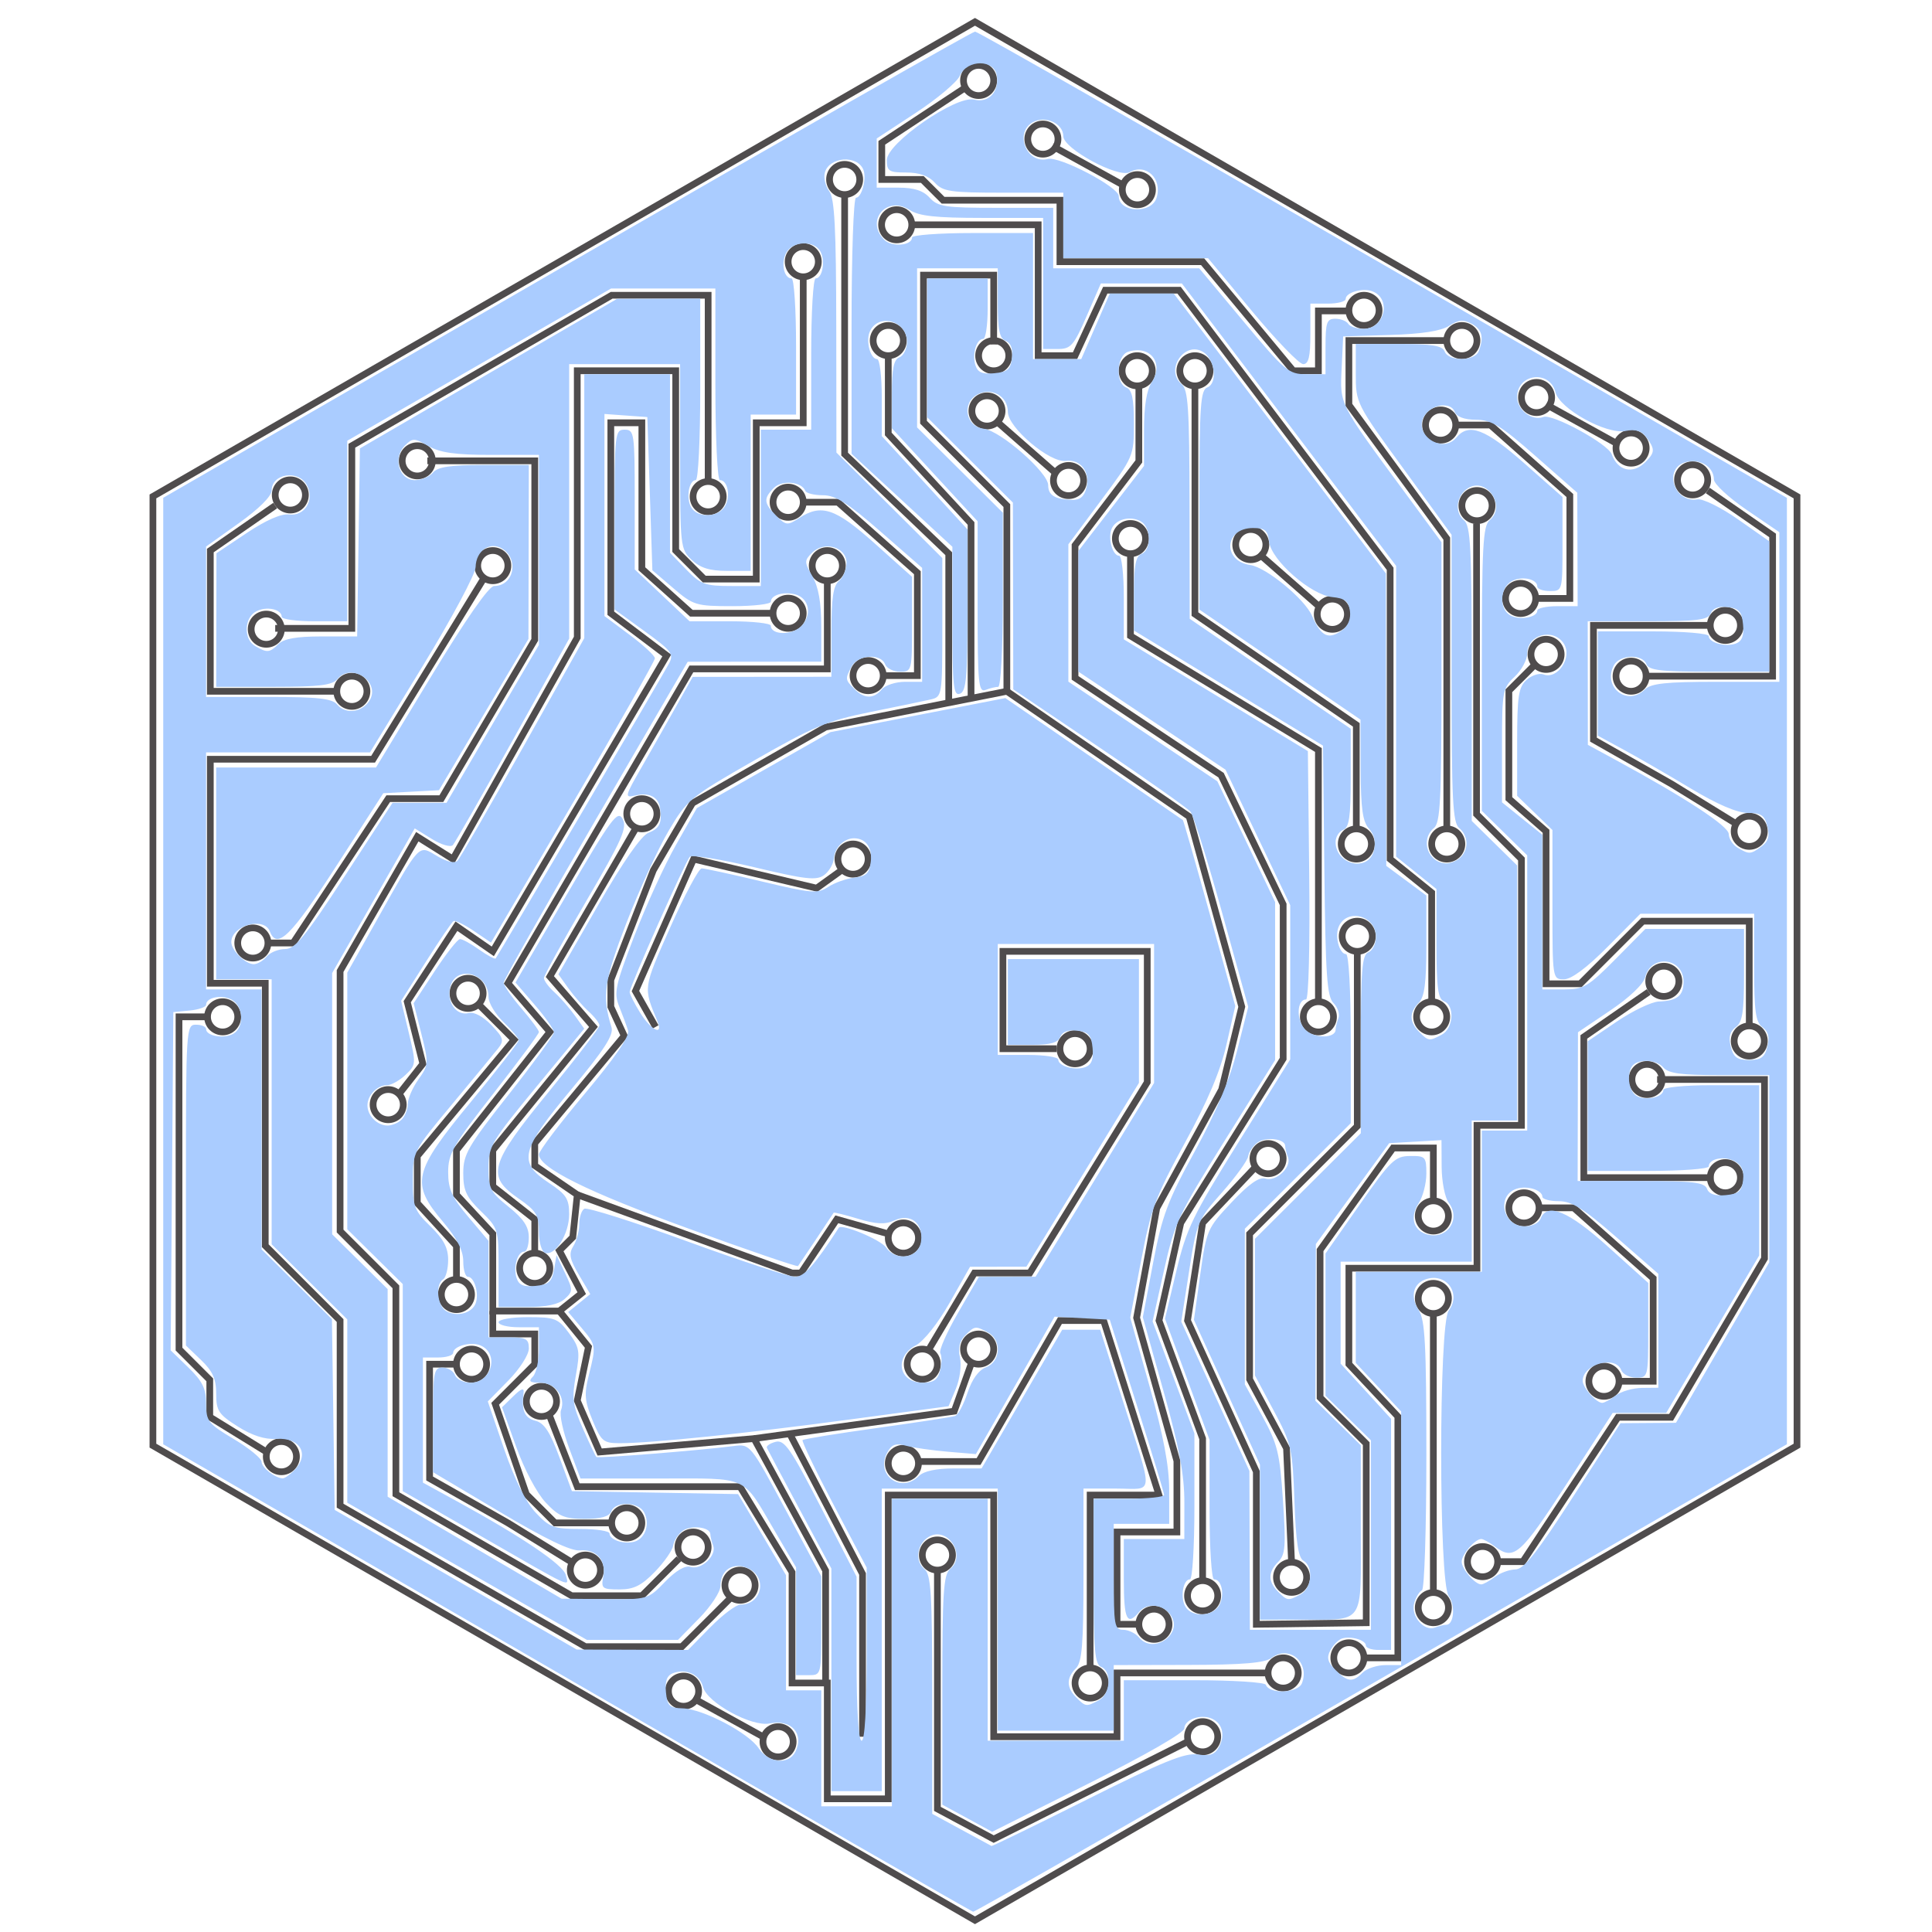 <?xml version="1.0" encoding="UTF-8" standalone="no"?>
<!-- Created with Inkscape (http://www.inkscape.org/) -->

<svg
   xmlns:dc="http://purl.org/dc/elements/1.1/"
   xmlns:cc="http://creativecommons.org/ns#"
   xmlns:rdf="http://www.w3.org/1999/02/22-rdf-syntax-ns#"
   xmlns:svg="http://www.w3.org/2000/svg"
   xmlns="http://www.w3.org/2000/svg"
   xmlns:sodipodi="http://sodipodi.sourceforge.net/DTD/sodipodi-0.dtd"
   xmlns:inkscape="http://www.inkscape.org/namespaces/inkscape"
   version="1.1"
   width="359.79"
   height="359.79"
   id="svg2"
   xml:space="preserve"
   inkscape:version="0.48.3.1 r9886"
   sodipodi:docname="openbci.svg"><sodipodi:namedview
     pagecolor="#ffffff"
     bordercolor="#666666"
     borderopacity="1"
     objecttolerance="10"
     gridtolerance="10"
     guidetolerance="10"
     inkscape:pageopacity="0"
     inkscape:pageshadow="2"
     inkscape:window-width="1440"
     inkscape:window-height="844"
     id="namedview272"
     showgrid="false"
     fit-margin-top="2.5"
     fit-margin-left="2.5"
     fit-margin-right="2.5"
     fit-margin-bottom="2.5"
     inkscape:zoom="1.0649222"
     inkscape:cx="222.80803"
     inkscape:cy="139.85474"
     inkscape:window-x="0"
     inkscape:window-y="27"
     inkscape:window-maximized="1"
     inkscape:current-layer="svg2" /><defs
     id="defs6"><clipPath
       id="clipPath28"><path
         d="m 0,765.35 595.28,0 L 595.28,0 0,0 0,765.35 z"
         id="path30"
         inkscape:connector-curvature="0" /></clipPath></defs><g
     transform="matrix(1.25,0,0,-1.25,-190.415,659.173)"
     id="g10"><g
       transform="translate(275.334,276.6)"
       id="g12"><path
         d="m 0,0 0,16.75 -10.667,19.666 -23,-2 -3.333,7.667 1.667,8 -4.334,5.333 3.334,2.667 -3.334,6.333 2,2 0.667,6.334 -6.333,4.333 0,3.333 13.333,16 -2,4.334 0,4 6.333,16.333 5.834,10 L 0,142.417 27,147.75 54.167,129.083 62,100.75 59,88.416 49.333,70.75 l -3,-16.334 6,-21.333 0,-10.583 -8.916,0 0,-13.75 3.25,0"
         id="path14"
         style="fill:none;stroke:#4f4c4d;stroke-width:1;stroke-linecap:butt;stroke-linejoin:miter;stroke-miterlimit:10;stroke-opacity:1;stroke-dasharray:none"
         inkscape:connector-curvature="0" /></g><g
       transform="translate(284.667,343.516)"
       id="g16"><path
         d="m 0,0 -7.667,2.167 -5.333,-8 -1.333,0 -32,11.667"
         id="path18"
         style="fill:none;stroke:#4f4c4d;stroke-width:1;stroke-linecap:butt;stroke-linejoin:miter;stroke-miterlimit:10;stroke-opacity:1;stroke-dasharray:none"
         inkscape:connector-curvature="0" /></g><g
       transform="translate(250,374.35)"
       id="g20"><path
         d="M 0,0 -3,5.333 5.667,25 24,20.667 l 4.167,3"
         id="path22"
         style="fill:none;stroke:#4f4c4d;stroke-width:1;stroke-linecap:butt;stroke-linejoin:miter;stroke-miterlimit:10;stroke-opacity:1;stroke-dasharray:none"
         inkscape:connector-curvature="0" /></g><g
       id="g24"><g
         clip-path="url(#clipPath28)"
         id="g26"><g
           transform="translate(324,472.1)"
           id="g32"><path
             d="m 0,0 c 0,-1.243 -1.008,-2.25 -2.25,-2.25 -1.242,0 -2.25,1.007 -2.25,2.25 0,1.243 1.008,2.25 2.25,2.25 C -1.008,2.25 0,1.243 0,0 z"
             id="path34"
             style="fill:none;stroke:#4f4c4d;stroke-width:1;stroke-linecap:butt;stroke-linejoin:miter;stroke-miterlimit:10;stroke-opacity:1;stroke-dasharray:none"
             inkscape:connector-curvature="0" /></g><g
           transform="translate(302.625,474.35)"
           id="g36"><path
             d="m 0,0 c 0,-1.243 -1.008,-2.25 -2.25,-2.25 -1.242,0 -2.25,1.007 -2.25,2.25 0,1.243 1.008,2.25 2.25,2.25 C -1.008,2.25 0,1.243 0,0 z"
             id="path38"
             style="fill:none;stroke:#4f4c4d;stroke-width:1;stroke-linecap:butt;stroke-linejoin:miter;stroke-miterlimit:10;stroke-opacity:1;stroke-dasharray:none"
             inkscape:connector-curvature="0" /></g><g
           transform="translate(286.917,476.6)"
           id="g40"><path
             d="m 0,0 c 0,-1.243 -1.007,-2.25 -2.25,-2.25 -1.243,0 -2.25,1.007 -2.25,2.25 0,1.243 1.007,2.25 2.25,2.25 C -1.007,2.25 0,1.243 0,0 z"
             id="path42"
             style="fill:none;stroke:#4f4c4d;stroke-width:1;stroke-linecap:butt;stroke-linejoin:miter;stroke-miterlimit:10;stroke-opacity:1;stroke-dasharray:none"
             inkscape:connector-curvature="0" /></g><g
           transform="translate(288.171,493.85)"
           id="g44"><path
             d="m 0,0 c 0,-1.243 -1.007,-2.25 -2.25,-2.25 -1.243,0 -2.25,1.007 -2.25,2.25 0,1.243 1.007,2.25 2.25,2.25 C -1.007,2.25 0,1.243 0,0 z"
             id="path46"
             style="fill:none;stroke:#4f4c4d;stroke-width:1;stroke-linecap:butt;stroke-linejoin:miter;stroke-miterlimit:10;stroke-opacity:1;stroke-dasharray:none"
             inkscape:connector-curvature="0" /></g><g
           transform="translate(277.834,443.066)"
           id="g48"><path
             d="m 0,0 c 0,-1.243 -1.007,-2.25 -2.25,-2.25 -1.243,0 -2.25,1.007 -2.25,2.25 0,1.243 1.007,2.25 2.25,2.25 C -1.007,2.25 0,1.243 0,0 z"
             id="path50"
             style="fill:none;stroke:#4f4c4d;stroke-width:1;stroke-linecap:butt;stroke-linejoin:miter;stroke-miterlimit:10;stroke-opacity:1;stroke-dasharray:none"
             inkscape:connector-curvature="0" /></g><g
           transform="translate(272,452.516)"
           id="g52"><path
             d="m 0,0 c 0,-1.243 -1.007,-2.25 -2.25,-2.25 -1.243,0 -2.25,1.007 -2.25,2.25 0,1.243 1.007,2.25 2.25,2.25 C -1.007,2.25 0,1.243 0,0 z"
             id="path54"
             style="fill:none;stroke:#4f4c4d;stroke-width:1;stroke-linecap:butt;stroke-linejoin:miter;stroke-miterlimit:10;stroke-opacity:1;stroke-dasharray:none"
             inkscape:connector-curvature="0" /></g><g
           transform="translate(283.917,426.683)"
           id="g56"><path
             d="m 0,0 c 0,-1.243 -1.007,-2.25 -2.25,-2.25 -1.243,0 -2.25,1.007 -2.25,2.25 0,1.243 1.007,2.25 2.25,2.25 C -1.007,2.25 0,1.243 0,0 z"
             id="path58"
             style="fill:none;stroke:#4f4c4d;stroke-width:1;stroke-linecap:butt;stroke-linejoin:miter;stroke-miterlimit:10;stroke-opacity:1;stroke-dasharray:none"
             inkscape:connector-curvature="0" /></g><g
           transform="translate(272,435.975)"
           id="g60"><path
             d="m 0,0 c 0,-1.243 -1.007,-2.25 -2.25,-2.25 -1.243,0 -2.25,1.007 -2.25,2.25 0,1.243 1.007,2.25 2.25,2.25 C -1.007,2.25 0,1.243 0,0 z"
             id="path62"
             style="fill:none;stroke:#4f4c4d;stroke-width:1;stroke-linecap:butt;stroke-linejoin:miter;stroke-miterlimit:10;stroke-opacity:1;stroke-dasharray:none"
             inkscape:connector-curvature="0" /></g><g
           transform="translate(280.417,500.6)"
           id="g64"><path
             d="m 0,0 c 0,-1.243 -1.007,-2.25 -2.25,-2.25 -1.243,0 -2.25,1.007 -2.25,2.25 0,1.243 1.007,2.25 2.25,2.25 C -1.007,2.25 0,1.243 0,0 z"
             id="path66"
             style="fill:none;stroke:#4f4c4d;stroke-width:1;stroke-linecap:butt;stroke-linejoin:miter;stroke-miterlimit:10;stroke-opacity:1;stroke-dasharray:none"
             inkscape:connector-curvature="0" /></g><g
           transform="translate(274.25,488.35)"
           id="g68"><path
             d="m 0,0 c 0,-1.243 -1.007,-2.25 -2.25,-2.25 -1.243,0 -2.25,1.007 -2.25,2.25 0,1.243 1.007,2.25 2.25,2.25 C -1.007,2.25 0,1.243 0,0 z"
             id="path70"
             style="fill:none;stroke:#4f4c4d;stroke-width:1;stroke-linecap:butt;stroke-linejoin:miter;stroke-miterlimit:10;stroke-opacity:1;stroke-dasharray:none"
             inkscape:connector-curvature="0" /></g><g
           transform="translate(323,447.1)"
           id="g72"><path
             d="m 0,0 c 0,-1.243 -1.008,-2.25 -2.25,-2.25 -1.242,0 -2.25,1.007 -2.25,2.25 0,1.243 1.008,2.25 2.25,2.25 C -1.008,2.25 0,1.243 0,0 z"
             id="path74"
             style="fill:none;stroke:#4f4c4d;stroke-width:1;stroke-linecap:butt;stroke-linejoin:miter;stroke-miterlimit:10;stroke-opacity:1;stroke-dasharray:none"
             inkscape:connector-curvature="0" /></g><g
           transform="translate(351,375.85)"
           id="g76"><path
             d="m 0,0 c 0,-1.242 -1.008,-2.25 -2.25,-2.25 -1.242,0 -2.25,1.008 -2.25,2.25 0,1.242 1.008,2.25 2.25,2.25 C -1.008,2.25 0,1.242 0,0 z"
             id="path78"
             style="fill:none;stroke:#4f4c4d;stroke-width:1;stroke-linecap:butt;stroke-linejoin:miter;stroke-miterlimit:10;stroke-opacity:1;stroke-dasharray:none"
             inkscape:connector-curvature="0" /></g><g
           transform="translate(356.792,387.85)"
           id="g80"><path
             d="m 0,0 c 0,-1.243 -1.007,-2.25 -2.25,-2.25 -1.243,0 -2.25,1.007 -2.25,2.25 0,1.243 1.007,2.25 2.25,2.25 C -1.007,2.25 0,1.243 0,0 z"
             id="path82"
             style="fill:none;stroke:#4f4c4d;stroke-width:1;stroke-linecap:butt;stroke-linejoin:miter;stroke-miterlimit:10;stroke-opacity:1;stroke-dasharray:none"
             inkscape:connector-curvature="0" /></g><g
           transform="translate(367.875,375.85)"
           id="g84"><path
             d="m 0,0 c 0,-1.242 -1.008,-2.25 -2.25,-2.25 -1.242,0 -2.25,1.008 -2.25,2.25 0,1.242 1.008,2.25 2.25,2.25 C -1.008,2.25 0,1.242 0,0 z"
             id="path86"
             style="fill:none;stroke:#4f4c4d;stroke-width:1;stroke-linecap:butt;stroke-linejoin:miter;stroke-miterlimit:10;stroke-opacity:1;stroke-dasharray:none"
             inkscape:connector-curvature="0" /></g><g
           transform="translate(372.375,476.6)"
           id="g88"><path
             d="m 0,0 c 0,-1.243 -1.008,-2.25 -2.25,-2.25 -1.242,0 -2.25,1.007 -2.25,2.25 0,1.243 1.008,2.25 2.25,2.25 C -1.008,2.25 0,1.243 0,0 z"
             id="path90"
             style="fill:none;stroke:#4f4c4d;stroke-width:1;stroke-linecap:butt;stroke-linejoin:miter;stroke-miterlimit:10;stroke-opacity:1;stroke-dasharray:none"
             inkscape:connector-curvature="0" /></g><g
           transform="translate(357.792,481.1)"
           id="g92"><path
             d="m 0,0 c 0,-1.243 -1.007,-2.25 -2.25,-2.25 -1.243,0 -2.25,1.007 -2.25,2.25 0,1.243 1.007,2.25 2.25,2.25 C -1.007,2.25 0,1.243 0,0 z"
             id="path94"
             style="fill:none;stroke:#4f4c4d;stroke-width:1;stroke-linecap:butt;stroke-linejoin:miter;stroke-miterlimit:10;stroke-opacity:1;stroke-dasharray:none"
             inkscape:connector-curvature="0" /></g><g
           transform="translate(300.375,515.35)"
           id="g96"><path
             d="m 0,0 c 0,-1.243 -1.008,-2.25 -2.25,-2.25 -1.243,0 -2.25,1.007 -2.25,2.25 0,1.243 1.007,2.25 2.25,2.25 C -1.008,2.25 0,1.243 0,0 z"
             id="path98"
             style="fill:none;stroke:#4f4c4d;stroke-width:1;stroke-linecap:butt;stroke-linejoin:miter;stroke-miterlimit:10;stroke-opacity:1;stroke-dasharray:none"
             inkscape:connector-curvature="0" /></g><g
           transform="translate(374.625,452.016)"
           id="g100"><path
             d="m 0,0 c 0,-1.243 -1.008,-2.25 -2.25,-2.25 -1.242,0 -2.25,1.007 -2.25,2.25 0,1.243 1.008,2.25 2.25,2.25 C -1.008,2.25 0,1.243 0,0 z"
             id="path102"
             style="fill:none;stroke:#4f4c4d;stroke-width:1;stroke-linecap:butt;stroke-linejoin:miter;stroke-miterlimit:10;stroke-opacity:1;stroke-dasharray:none"
             inkscape:connector-curvature="0" /></g><g
           transform="translate(356.647,401.6)"
           id="g104"><path
             d="m 0,0 c 0,-1.243 -1.008,-2.25 -2.25,-2.25 -1.243,0 -2.25,1.007 -2.25,2.25 0,1.243 1.007,2.25 2.25,2.25 C -1.008,2.25 0,1.243 0,0 z"
             id="path106"
             style="fill:none;stroke:#4f4c4d;stroke-width:1;stroke-linecap:butt;stroke-linejoin:miter;stroke-miterlimit:10;stroke-opacity:1;stroke-dasharray:none"
             inkscape:connector-curvature="0" /></g><g
           transform="translate(355.542,280.35)"
           id="g108"><path
             d="m 0,0 c 0,-1.242 -1.007,-2.25 -2.25,-2.25 -1.243,0 -2.25,1.008 -2.25,2.25 0,1.242 1.007,2.25 2.25,2.25 C -1.007,2.25 0,1.242 0,0 z"
             id="path110"
             style="fill:none;stroke:#4f4c4d;stroke-width:1;stroke-linecap:butt;stroke-linejoin:miter;stroke-miterlimit:10;stroke-opacity:1;stroke-dasharray:none"
             inkscape:connector-curvature="0" /></g><g
           transform="translate(370.125,401.6)"
           id="g112"><path
             d="m 0,0 c 0,-1.243 -1.008,-2.25 -2.25,-2.25 -1.242,0 -2.25,1.007 -2.25,2.25 0,1.243 1.008,2.25 2.25,2.25 C -1.008,2.25 0,1.243 0,0 z"
             id="path114"
             style="fill:none;stroke:#4f4c4d;stroke-width:1;stroke-linecap:butt;stroke-linejoin:miter;stroke-miterlimit:10;stroke-opacity:1;stroke-dasharray:none"
             inkscape:connector-curvature="0" /></g><g
           transform="translate(368.125,346.183)"
           id="g116"><path
             d="m 0,0 c 0,-1.243 -1.008,-2.25 -2.25,-2.25 -1.242,0 -2.25,1.007 -2.25,2.25 0,1.243 1.008,2.25 2.25,2.25 C -1.008,2.25 0,1.243 0,0 z"
             id="path118"
             style="fill:none;stroke:#4f4c4d;stroke-width:1;stroke-linecap:butt;stroke-linejoin:miter;stroke-miterlimit:10;stroke-opacity:1;stroke-dasharray:none"
             inkscape:connector-curvature="0" /></g><g
           transform="translate(368.125,333.898)"
           id="g120"><path
             d="m 0,0 c 0,-1.243 -1.008,-2.25 -2.25,-2.25 -1.242,0 -2.25,1.007 -2.25,2.25 0,1.242 1.008,2.25 2.25,2.25 C -1.008,2.25 0,1.242 0,0 z"
             id="path122"
             style="fill:none;stroke:#4f4c4d;stroke-width:1;stroke-linecap:butt;stroke-linejoin:miter;stroke-miterlimit:10;stroke-opacity:1;stroke-dasharray:none"
             inkscape:connector-curvature="0" /></g><g
           transform="translate(368.125,287.828)"
           id="g124"><path
             d="m 0,0 c 0,-1.242 -1.008,-2.25 -2.25,-2.25 -1.242,0 -2.25,1.008 -2.25,2.25 0,1.243 1.008,2.25 2.25,2.25 C -1.008,2.25 0,1.243 0,0 z"
             id="path126"
             style="fill:none;stroke:#4f4c4d;stroke-width:1;stroke-linecap:butt;stroke-linejoin:miter;stroke-miterlimit:10;stroke-opacity:1;stroke-dasharray:none"
             inkscape:connector-curvature="0" /></g><g
           transform="translate(343.5,354.725)"
           id="g128"><path
             d="m 0,0 c 0,-1.242 -1.008,-2.25 -2.25,-2.25 -1.242,0 -2.25,1.008 -2.25,2.25 0,1.242 1.008,2.25 2.25,2.25 C -1.008,2.25 0,1.242 0,0 z"
             id="path130"
             style="fill:none;stroke:#4f4c4d;stroke-width:1;stroke-linecap:butt;stroke-linejoin:miter;stroke-miterlimit:10;stroke-opacity:1;stroke-dasharray:none"
             inkscape:connector-curvature="0" /></g><g
           transform="translate(281.667,399.35)"
           id="g132"><path
             d="m 0,0 c 0,-1.243 -1.007,-2.25 -2.25,-2.25 -1.243,0 -2.25,1.007 -2.25,2.25 0,1.243 1.007,2.25 2.25,2.25 C -1.007,2.25 0,1.243 0,0 z"
             id="path134"
             style="fill:none;stroke:#4f4c4d;stroke-width:1;stroke-linecap:butt;stroke-linejoin:miter;stroke-miterlimit:10;stroke-opacity:1;stroke-dasharray:none"
             inkscape:connector-curvature="0" /></g><g
           transform="translate(347,292.35)"
           id="g136"><path
             d="m 0,0 c 0,-1.242 -1.008,-2.25 -2.25,-2.25 -1.242,0 -2.25,1.008 -2.25,2.25 0,1.242 1.008,2.25 2.25,2.25 C -1.008,2.25 0,1.242 0,0 z"
             id="path138"
             style="fill:none;stroke:#4f4c4d;stroke-width:1;stroke-linecap:butt;stroke-linejoin:miter;stroke-miterlimit:10;stroke-opacity:1;stroke-dasharray:none"
             inkscape:connector-curvature="0" /></g><g
           transform="translate(289.167,342.898)"
           id="g140"><path
             d="m 0,0 c 0,-1.243 -1.007,-2.25 -2.25,-2.25 -1.243,0 -2.25,1.007 -2.25,2.25 0,1.242 1.007,2.25 2.25,2.25 C -1.007,2.25 0,1.242 0,0 z"
             id="path142"
             style="fill:none;stroke:#4f4c4d;stroke-width:1;stroke-linecap:butt;stroke-linejoin:miter;stroke-miterlimit:10;stroke-opacity:1;stroke-dasharray:none"
             inkscape:connector-curvature="0" /></g><g
           transform="translate(234.25,338.398)"
           id="g144"><path
             d="m 0,0 c 0,-1.243 -1.007,-2.25 -2.25,-2.25 -1.243,0 -2.25,1.007 -2.25,2.25 0,1.242 1.007,2.25 2.25,2.25 C -1.007,2.25 0,1.242 0,0 z"
             id="path146"
             style="fill:none;stroke:#4f4c4d;stroke-width:1;stroke-linecap:butt;stroke-linejoin:miter;stroke-miterlimit:10;stroke-opacity:1;stroke-dasharray:none"
             inkscape:connector-curvature="0" /></g><g
           transform="translate(224.312,379.35)"
           id="g148"><path
             d="m 0,0 c 0,-1.242 -1.007,-2.25 -2.25,-2.25 -1.243,0 -2.25,1.008 -2.25,2.25 0,1.242 1.007,2.25 2.25,2.25 C -1.007,2.25 0,1.242 0,0 z"
             id="path150"
             style="fill:none;stroke:#4f4c4d;stroke-width:1;stroke-linecap:butt;stroke-linejoin:miter;stroke-miterlimit:10;stroke-opacity:1;stroke-dasharray:none"
             inkscape:connector-curvature="0" /></g><g
           transform="translate(212.417,362.766)"
           id="g152"><path
             d="m 0,0 c 0,-1.242 -1.007,-2.25 -2.25,-2.25 -1.243,0 -2.25,1.008 -2.25,2.25 0,1.243 1.007,2.25 2.25,2.25 C -1.007,2.25 0,1.243 0,0 z"
             id="path154"
             style="fill:none;stroke:#4f4c4d;stroke-width:1;stroke-linecap:butt;stroke-linejoin:miter;stroke-miterlimit:10;stroke-opacity:1;stroke-dasharray:none"
             inkscape:connector-curvature="0" /></g><g
           transform="translate(228,443.066)"
           id="g156"><path
             d="m 0,0 c 0,-1.243 -1.007,-2.25 -2.25,-2.25 -1.243,0 -2.25,1.007 -2.25,2.25 0,1.243 1.007,2.25 2.25,2.25 C -1.007,2.25 0,1.243 0,0 z"
             id="path158"
             style="fill:none;stroke:#4f4c4d;stroke-width:1;stroke-linecap:butt;stroke-linejoin:miter;stroke-miterlimit:10;stroke-opacity:1;stroke-dasharray:none"
             inkscape:connector-curvature="0" /></g><g
           transform="translate(216.75,458.683)"
           id="g160"><path
             d="m 0,0 c 0,-1.243 -1.007,-2.25 -2.25,-2.25 -1.243,0 -2.25,1.007 -2.25,2.25 0,1.243 1.007,2.25 2.25,2.25 C -1.007,2.25 0,1.243 0,0 z"
             id="path162"
             style="fill:none;stroke:#4f4c4d;stroke-width:1;stroke-linecap:butt;stroke-linejoin:miter;stroke-miterlimit:10;stroke-opacity:1;stroke-dasharray:none"
             inkscape:connector-curvature="0" /></g><g
           transform="translate(194.25,433.6)"
           id="g164"><path
             d="m 0,0 c 0,-1.243 -1.007,-2.25 -2.25,-2.25 -1.243,0 -2.25,1.007 -2.25,2.25 0,1.243 1.007,2.25 2.25,2.25 C -1.007,2.25 0,1.243 0,0 z"
             id="path166"
             style="fill:none;stroke:#4f4c4d;stroke-width:1;stroke-linecap:butt;stroke-linejoin:miter;stroke-miterlimit:10;stroke-opacity:1;stroke-dasharray:none"
             inkscape:connector-curvature="0" /></g><g
           transform="translate(260.084,453.35)"
           id="g168"><path
             d="m 0,0 c 0,-1.243 -1.007,-2.25 -2.25,-2.25 -1.243,0 -2.25,1.007 -2.25,2.25 0,1.243 1.007,2.25 2.25,2.25 C -1.007,2.25 0,1.243 0,0 z"
             id="path170"
             style="fill:none;stroke:#4f4c4d;stroke-width:1;stroke-linecap:butt;stroke-linejoin:miter;stroke-miterlimit:10;stroke-opacity:1;stroke-dasharray:none"
             inkscape:connector-curvature="0" /></g><g
           transform="translate(197.833,453.6)"
           id="g172"><path
             d="m 0,0 c 0,-1.243 -1.007,-2.25 -2.25,-2.25 -1.243,0 -2.25,1.007 -2.25,2.25 0,1.243 1.007,2.25 2.25,2.25 C -1.007,2.25 0,1.243 0,0 z"
             id="path174"
             style="fill:none;stroke:#4f4c4d;stroke-width:1;stroke-linecap:butt;stroke-linejoin:miter;stroke-miterlimit:10;stroke-opacity:1;stroke-dasharray:none"
             inkscape:connector-curvature="0" /></g><g
           transform="translate(207,424.35)"
           id="g176"><path
             d="m 0,0 c 0,-1.243 -1.007,-2.25 -2.25,-2.25 -1.243,0 -2.25,1.007 -2.25,2.25 0,1.243 1.007,2.25 2.25,2.25 C -1.007,2.25 0,1.243 0,0 z"
             id="path178"
             style="fill:none;stroke:#4f4c4d;stroke-width:1;stroke-linecap:butt;stroke-linejoin:miter;stroke-miterlimit:10;stroke-opacity:1;stroke-dasharray:none"
             inkscape:connector-curvature="0" /></g><g
           transform="translate(192.25,386.85)"
           id="g180"><path
             d="m 0,0 c 0,-1.243 -1.007,-2.25 -2.25,-2.25 -1.243,0 -2.25,1.007 -2.25,2.25 0,1.243 1.007,2.25 2.25,2.25 C -1.007,2.25 0,1.243 0,0 z"
             id="path182"
             style="fill:none;stroke:#4f4c4d;stroke-width:1;stroke-linecap:butt;stroke-linejoin:miter;stroke-miterlimit:10;stroke-opacity:1;stroke-dasharray:none"
             inkscape:connector-curvature="0" /></g><g
           transform="translate(250.208,406.1)"
           id="g184"><path
             d="m 0,0 c 0,-1.243 -1.007,-2.25 -2.25,-2.25 -1.243,0 -2.25,1.007 -2.25,2.25 0,1.243 1.007,2.25 2.25,2.25 C -1.007,2.25 0,1.243 0,0 z"
             id="path186"
             style="fill:none;stroke:#4f4c4d;stroke-width:1;stroke-linecap:butt;stroke-linejoin:miter;stroke-miterlimit:10;stroke-opacity:1;stroke-dasharray:none"
             inkscape:connector-curvature="0" /></g><g
           transform="translate(222.583,334.475)"
           id="g188"><path
             d="m 0,0 c 0,-1.242 -1.007,-2.25 -2.25,-2.25 -1.243,0 -2.25,1.008 -2.25,2.25 0,1.242 1.007,2.25 2.25,2.25 C -1.007,2.25 0,1.242 0,0 z"
             id="path190"
             style="fill:none;stroke:#4f4c4d;stroke-width:1;stroke-linecap:butt;stroke-linejoin:miter;stroke-miterlimit:10;stroke-opacity:1;stroke-dasharray:none"
             inkscape:connector-curvature="0" /></g><g
           transform="translate(316.992,276.6)"
           id="g192"><path
             d="m 0,0 c 0,-1.242 -1.007,-2.25 -2.25,-2.25 -1.242,0 -2.25,1.008 -2.25,2.25 0,1.242 1.008,2.25 2.25,2.25 C -1.007,2.25 0,1.242 0,0 z"
             id="path194"
             style="fill:none;stroke:#4f4c4d;stroke-width:1;stroke-linecap:butt;stroke-linejoin:miter;stroke-miterlimit:10;stroke-opacity:1;stroke-dasharray:none"
             inkscape:connector-curvature="0" /></g><g
           transform="translate(345.75,278.1)"
           id="g196"><path
             d="m 0,0 c 0,-1.242 -1.008,-2.25 -2.25,-2.25 -1.242,0 -2.25,1.008 -2.25,2.25 0,1.242 1.008,2.25 2.25,2.25 C -1.008,2.25 0,1.242 0,0 z"
             id="path198"
             style="fill:none;stroke:#4f4c4d;stroke-width:1;stroke-linecap:butt;stroke-linejoin:miter;stroke-miterlimit:10;stroke-opacity:1;stroke-dasharray:none"
             inkscape:connector-curvature="0" /></g><g
           transform="translate(333.75,268.6)"
           id="g200"><path
             d="m 0,0 c 0,-1.242 -1.008,-2.25 -2.25,-2.25 -1.242,0 -2.25,1.008 -2.25,2.25 0,1.242 1.008,2.25 2.25,2.25 C -1.008,2.25 0,1.242 0,0 z"
             id="path202"
             style="fill:none;stroke:#4f4c4d;stroke-width:1;stroke-linecap:butt;stroke-linejoin:miter;stroke-miterlimit:10;stroke-opacity:1;stroke-dasharray:none"
             inkscape:connector-curvature="0" /></g><g
           transform="translate(294.238,295.672)"
           id="g204"><path
             d="m 0,0 c 0,-1.243 -1.007,-2.25 -2.25,-2.25 -1.243,0 -2.25,1.007 -2.25,2.25 0,1.242 1.007,2.25 2.25,2.25 C -1.007,2.25 0,1.242 0,0 z"
             id="path206"
             style="fill:none;stroke:#4f4c4d;stroke-width:1;stroke-linecap:butt;stroke-linejoin:miter;stroke-miterlimit:10;stroke-opacity:1;stroke-dasharray:none"
             inkscape:connector-curvature="0" /></g><g
           transform="translate(333.75,289.6)"
           id="g208"><path
             d="m 0,0 c 0,-1.242 -1.008,-2.25 -2.25,-2.25 -1.242,0 -2.25,1.008 -2.25,2.25 0,1.242 1.008,2.25 2.25,2.25 C -1.008,2.25 0,1.242 0,0 z"
             id="path210"
             style="fill:none;stroke:#4f4c4d;stroke-width:1;stroke-linecap:butt;stroke-linejoin:miter;stroke-miterlimit:10;stroke-opacity:1;stroke-dasharray:none"
             inkscape:connector-curvature="0" /></g><g
           transform="translate(326.5,285.35)"
           id="g212"><path
             d="m 0,0 c 0,-1.242 -1.008,-2.25 -2.25,-2.25 -1.242,0 -2.25,1.008 -2.25,2.25 0,1.242 1.008,2.25 2.25,2.25 C -1.008,2.25 0,1.242 0,0 z"
             id="path214"
             style="fill:none;stroke:#4f4c4d;stroke-width:1;stroke-linecap:butt;stroke-linejoin:miter;stroke-miterlimit:10;stroke-opacity:1;stroke-dasharray:none"
             inkscape:connector-curvature="0" /></g><g
           transform="translate(270.5,267.85)"
           id="g216"><path
             d="m 0,0 c 0,-1.242 -1.007,-2.25 -2.25,-2.25 -1.243,0 -2.25,1.008 -2.25,2.25 0,1.242 1.007,2.25 2.25,2.25 C -1.007,2.25 0,1.242 0,0 z"
             id="path218"
             style="fill:none;stroke:#4f4c4d;stroke-width:1;stroke-linecap:butt;stroke-linejoin:miter;stroke-miterlimit:10;stroke-opacity:1;stroke-dasharray:none"
             inkscape:connector-curvature="0" /></g><g
           transform="translate(256.416,275.389)"
           id="g220"><path
             d="m 0,0 c 0,-1.242 -1.007,-2.25 -2.25,-2.25 -1.243,0 -2.25,1.008 -2.25,2.25 0,1.242 1.007,2.25 2.25,2.25 C -1.007,2.25 0,1.242 0,0 z"
             id="path222"
             style="fill:none;stroke:#4f4c4d;stroke-width:1;stroke-linecap:butt;stroke-linejoin:miter;stroke-miterlimit:10;stroke-opacity:1;stroke-dasharray:none"
             inkscape:connector-curvature="0" /></g><g
           transform="translate(257.834,296.85)"
           id="g224"><path
             d="m 0,0 c 0,-1.242 -1.007,-2.25 -2.25,-2.25 -1.243,0 -2.25,1.008 -2.25,2.25 0,1.242 1.007,2.25 2.25,2.25 C -1.007,2.25 0,1.242 0,0 z"
             id="path226"
             style="fill:none;stroke:#4f4c4d;stroke-width:1;stroke-linecap:butt;stroke-linejoin:miter;stroke-miterlimit:10;stroke-opacity:1;stroke-dasharray:none"
             inkscape:connector-curvature="0" /></g><g
           transform="translate(247.958,300.454)"
           id="g228"><path
             d="m 0,0 c 0,-1.243 -1.007,-2.25 -2.25,-2.25 -1.243,0 -2.25,1.007 -2.25,2.25 0,1.243 1.007,2.25 2.25,2.25 C -1.007,2.25 0,1.243 0,0 z"
             id="path230"
             style="fill:none;stroke:#4f4c4d;stroke-width:1;stroke-linecap:butt;stroke-linejoin:miter;stroke-miterlimit:10;stroke-opacity:1;stroke-dasharray:none"
             inkscape:connector-curvature="0" /></g><g
           transform="translate(241.792,293.422)"
           id="g232"><path
             d="m 0,0 c 0,-1.243 -1.007,-2.25 -2.25,-2.25 -1.243,0 -2.25,1.007 -2.25,2.25 0,1.242 1.007,2.25 2.25,2.25 C -1.007,2.25 0,1.242 0,0 z"
             id="path234"
             style="fill:none;stroke:#4f4c4d;stroke-width:1;stroke-linecap:butt;stroke-linejoin:miter;stroke-miterlimit:10;stroke-opacity:1;stroke-dasharray:none"
             inkscape:connector-curvature="0" /></g><g
           transform="translate(224.833,324.1)"
           id="g236"><path
             d="m 0,0 c 0,-1.242 -1.007,-2.25 -2.25,-2.25 -1.243,0 -2.25,1.008 -2.25,2.25 0,1.242 1.007,2.25 2.25,2.25 C -1.007,2.25 0,1.242 0,0 z"
             id="path238"
             style="fill:none;stroke:#4f4c4d;stroke-width:1;stroke-linecap:butt;stroke-linejoin:miter;stroke-miterlimit:10;stroke-opacity:1;stroke-dasharray:none"
             inkscape:connector-curvature="0" /></g><g
           transform="translate(196.5,310.323)"
           id="g240"><path
             d="m 0,0 c 0,-1.243 -1.007,-2.25 -2.25,-2.25 -1.243,0 -2.25,1.007 -2.25,2.25 0,1.243 1.007,2.25 2.25,2.25 C -1.007,2.25 0,1.243 0,0 z"
             id="path242"
             style="fill:none;stroke:#4f4c4d;stroke-width:1;stroke-linecap:butt;stroke-linejoin:miter;stroke-miterlimit:10;stroke-opacity:1;stroke-dasharray:none"
             inkscape:connector-curvature="0" /></g><g
           transform="translate(187.75,375.85)"
           id="g244"><path
             d="m 0,0 c 0,-1.242 -1.007,-2.25 -2.25,-2.25 -1.243,0 -2.25,1.008 -2.25,2.25 0,1.242 1.007,2.25 2.25,2.25 C -1.007,2.25 0,1.242 0,0 z"
             id="path246"
             style="fill:none;stroke:#4f4c4d;stroke-width:1;stroke-linecap:butt;stroke-linejoin:miter;stroke-miterlimit:10;stroke-opacity:1;stroke-dasharray:none"
             inkscape:connector-curvature="0" /></g><g
           transform="translate(264.834,291.172)"
           id="g248"><path
             d="m 0,0 c 0,-1.243 -1.007,-2.25 -2.25,-2.25 -1.243,0 -2.25,1.007 -2.25,2.25 0,1.242 1.007,2.25 2.25,2.25 C -1.007,2.25 0,1.242 0,0 z"
             id="path250"
             style="fill:none;stroke:#4f4c4d;stroke-width:1;stroke-linecap:butt;stroke-linejoin:miter;stroke-miterlimit:10;stroke-opacity:1;stroke-dasharray:none"
             inkscape:connector-curvature="0" /></g><g
           transform="translate(289.167,309.323)"
           id="g252"><path
             d="m 0,0 c 0,-1.243 -1.007,-2.25 -2.25,-2.25 -1.243,0 -2.25,1.007 -2.25,2.25 0,1.243 1.007,2.25 2.25,2.25 C -1.007,2.25 0,1.243 0,0 z"
             id="path254"
             style="fill:none;stroke:#4f4c4d;stroke-width:1;stroke-linecap:butt;stroke-linejoin:miter;stroke-miterlimit:10;stroke-opacity:1;stroke-dasharray:none"
             inkscape:connector-curvature="0" /></g><g
           transform="translate(235.25,318.558)"
           id="g256"><path
             d="m 0,0 c 0,-1.243 -1.007,-2.25 -2.25,-2.25 -1.243,0 -2.25,1.007 -2.25,2.25 0,1.243 1.007,2.25 2.25,2.25 C -1.007,2.25 0,1.243 0,0 z"
             id="path258"
             style="fill:none;stroke:#4f4c4d;stroke-width:1;stroke-linecap:butt;stroke-linejoin:miter;stroke-miterlimit:10;stroke-opacity:1;stroke-dasharray:none"
             inkscape:connector-curvature="0" /></g><g
           transform="translate(291.988,324.1)"
           id="g260"><path
             d="m 0,0 c 0,-1.242 -1.007,-2.25 -2.25,-2.25 -1.243,0 -2.25,1.008 -2.25,2.25 0,1.242 1.007,2.25 2.25,2.25 C -1.007,2.25 0,1.242 0,0 z"
             id="path262"
             style="fill:none;stroke:#4f4c4d;stroke-width:1;stroke-linecap:butt;stroke-linejoin:miter;stroke-miterlimit:10;stroke-opacity:1;stroke-dasharray:none"
             inkscape:connector-curvature="0" /></g><g
           transform="translate(300.375,326.35)"
           id="g264"><path
             d="m 0,0 c 0,-1.242 -1.008,-2.25 -2.25,-2.25 -1.243,0 -2.25,1.008 -2.25,2.25 0,1.242 1.007,2.25 2.25,2.25 C -1.008,2.25 0,1.242 0,0 z"
             id="path266"
             style="fill:none;stroke:#4f4c4d;stroke-width:1;stroke-linecap:butt;stroke-linejoin:miter;stroke-miterlimit:10;stroke-opacity:1;stroke-dasharray:none"
             inkscape:connector-curvature="0" /></g><g
           transform="translate(314.742,371.098)"
           id="g268"><path
             d="m 0,0 c 0,-1.243 -1.007,-2.25 -2.25,-2.25 -1.242,0 -2.25,1.007 -2.25,2.25 0,1.242 1.008,2.25 2.25,2.25 C -1.007,2.25 0,1.242 0,0 z"
             id="path270"
             style="fill:none;stroke:#4f4c4d;stroke-width:1;stroke-linecap:butt;stroke-linejoin:miter;stroke-miterlimit:10;stroke-opacity:1;stroke-dasharray:none"
             inkscape:connector-curvature="0" /></g><g
           transform="translate(290.75,326.35)"
           id="g272"><path
             d="m 0,0 6.75,11.333 8.25,0 17.5,28.417 0,19.5 -21.5,0 0,-14.5 8,0"
             id="path274"
             style="fill:none;stroke:#4f4c4d;stroke-width:1;stroke-linecap:butt;stroke-linejoin:miter;stroke-miterlimit:10;stroke-opacity:1;stroke-dasharray:none"
             inkscape:connector-curvature="0" /></g><g
           transform="translate(297,324.1)"
           id="g276"><path
             d="m 0,0 -2.5,-7 -29.833,-4.084"
             id="path278"
             style="fill:none;stroke:#4f4c4d;stroke-width:1;stroke-linecap:butt;stroke-linejoin:miter;stroke-miterlimit:10;stroke-opacity:1;stroke-dasharray:none"
             inkscape:connector-curvature="0" /></g><g
           transform="translate(269.981,313.743)"
           id="g280"><path
             d="m 0,0 10.853,-20.894 0,-24.25"
             id="path282"
             style="fill:none;stroke:#4f4c4d;stroke-width:1;stroke-linecap:butt;stroke-linejoin:miter;stroke-miterlimit:10;stroke-opacity:1;stroke-dasharray:none"
             inkscape:connector-curvature="0" /></g><g
           transform="translate(289.167,309.6)"
           id="g284"><path
             d="m 0,0 8.958,0 12.117,21 6.508,0 8.25,-26 -10.258,0 0,-25.75"
             id="path286"
             style="fill:none;stroke:#4f4c4d;stroke-width:1;stroke-linecap:butt;stroke-linejoin:miter;stroke-miterlimit:10;stroke-opacity:1;stroke-dasharray:none"
             inkscape:connector-curvature="0" /></g><g
           transform="translate(415.188,372.249)"
           id="g288"><path
             d="m 0,0 c 0,-1.243 -1.008,-2.25 -2.25,-2.25 -1.243,0 -2.25,1.007 -2.25,2.25 0,1.243 1.007,2.25 2.25,2.25 C -1.008,2.25 0,1.243 0,0 z"
             id="path290"
             style="fill:none;stroke:#4f4c4d;stroke-width:1;stroke-linecap:butt;stroke-linejoin:miter;stroke-miterlimit:10;stroke-opacity:1;stroke-dasharray:none"
             inkscape:connector-curvature="0" /></g><g
           transform="translate(384.917,429.85)"
           id="g292"><path
             d="m 0,0 c 0,-1.243 -1.007,-2.25 -2.25,-2.25 -1.243,0 -2.25,1.007 -2.25,2.25 0,1.243 1.007,2.25 2.25,2.25 C -1.007,2.25 0,1.243 0,0 z"
             id="path294"
             style="fill:none;stroke:#4f4c4d;stroke-width:1;stroke-linecap:butt;stroke-linejoin:miter;stroke-miterlimit:10;stroke-opacity:1;stroke-dasharray:none"
             inkscape:connector-curvature="0" /></g><g
           transform="translate(234.25,316.308)"
           id="g296"><path
             d="m 0,0 4.083,-10.458 24.25,0 7.75,-12.75 0,-16.5 5.25,0 0,-15 0,-2.25 9.084,0 0,45.25 15.708,0 0,-36 18.375,0 0,9.5 22.5,0"
             id="path298"
             style="fill:none;stroke:#4f4c4d;stroke-width:1;stroke-linecap:butt;stroke-linejoin:miter;stroke-miterlimit:10;stroke-opacity:1;stroke-dasharray:none"
             inkscape:connector-curvature="0" /></g><g
           transform="translate(232,340.648)"
           id="g300"><path
             d="m 0,0 0,5.034 -6.25,4.917 0,5.375 15,18.375 -6.5,7.5 12.75,22"
             id="path302"
             style="fill:none;stroke:#4f4c4d;stroke-width:1;stroke-linecap:butt;stroke-linejoin:miter;stroke-miterlimit:10;stroke-opacity:1;stroke-dasharray:none"
             inkscape:connector-curvature="0" /></g><g
           transform="translate(322,469.85)"
           id="g304"><path
             d="m 0,0 0,-11.25 -9.508,-12.5 0,-19.75 21.758,-14.5 9.25,-19.25 0,-23 L 6.25,-124.701 3,-139.25 9.5,-156.834 9.5,-178"
             id="path306"
             style="fill:none;stroke:#4f4c4d;stroke-width:1;stroke-linecap:butt;stroke-linejoin:miter;stroke-miterlimit:10;stroke-opacity:1;stroke-dasharray:none"
             inkscape:connector-curvature="0" /></g><g
           transform="translate(344.75,294.6)"
           id="g308"><path
             d="m 0,0 -0.75,16.974 -5.5,10.276 0,21.666 16.042,16.042 0,26.042"
             id="path310"
             style="fill:none;stroke:#4f4c4d;stroke-width:1;stroke-linecap:butt;stroke-linejoin:miter;stroke-miterlimit:10;stroke-opacity:1;stroke-dasharray:none"
             inkscape:connector-curvature="0" /></g><g
           transform="translate(348.75,378.1)"
           id="g312"><path
             d="m 0,0 0,37.5 -28,17 0,12.25"
             id="path314"
             style="fill:none;stroke:#4f4c4d;stroke-width:1;stroke-linecap:butt;stroke-linejoin:miter;stroke-miterlimit:10;stroke-opacity:1;stroke-dasharray:none"
             inkscape:connector-curvature="0" /></g><g
           transform="translate(302.334,424.35)"
           id="g316"><path
             d="m 0,0 0,27.667 -12.417,12.416 0,21.917 10.458,0 0,-10.333"
             id="path318"
             style="fill:none;stroke:#4f4c4d;stroke-width:1;stroke-linecap:butt;stroke-linejoin:miter;stroke-miterlimit:10;stroke-opacity:1;stroke-dasharray:none"
             inkscape:connector-curvature="0" /></g><g
           transform="translate(297,423.518)"
           id="g320"><path
             d="m 0,0 0,25.832 -12.333,13.333 0,11.667"
             id="path322"
             style="fill:none;stroke:#4f4c4d;stroke-width:1;stroke-linecap:butt;stroke-linejoin:miter;stroke-miterlimit:10;stroke-opacity:1;stroke-dasharray:none"
             inkscape:connector-curvature="0" /></g><g
           transform="translate(293.675,422.639)"
           id="g324"><path
             d="m 0,0 0,22.21 -15.508,14.833 0,38.667"
             id="path326"
             style="fill:none;stroke:#4f4c4d;stroke-width:1;stroke-linecap:butt;stroke-linejoin:miter;stroke-miterlimit:10;stroke-opacity:1;stroke-dasharray:none"
             inkscape:connector-curvature="0" /></g><g
           transform="translate(235.667,332.016)"
           id="g328"><path
             d="m 0,0 -9.917,0 0,11.5 -5.416,5.834 0,6.625 13.916,17.625 -6.25,7.25 27.334,46.833 20.25,0 0,13.333"
             id="path330"
             style="fill:none;stroke:#4f4c4d;stroke-width:1;stroke-linecap:butt;stroke-linejoin:miter;stroke-miterlimit:10;stroke-opacity:1;stroke-dasharray:none"
             inkscape:connector-curvature="0" /></g><g
           transform="translate(365.875,348.308)"
           id="g332"><path
             d="m 0,0 0,8 -6,0 -10.875,-15.202 0,-21.965 6.875,-6.875 0,-26.687 -16.375,-0.229 0,22.75 -10.25,22.5 2.25,14.549 8,8.451"
             id="path334"
             style="fill:none;stroke:#4f4c4d;stroke-width:1;stroke-linecap:butt;stroke-linejoin:miter;stroke-miterlimit:10;stroke-opacity:1;stroke-dasharray:none"
             inkscape:connector-curvature="0" /></g><g
           transform="translate(365.875,332.016)"
           id="g336"><path
             d="M 0,0 0,-41.938"
             id="path338"
             style="fill:none;stroke:#4f4c4d;stroke-width:1;stroke-linecap:butt;stroke-linejoin:miter;stroke-miterlimit:10;stroke-opacity:1;stroke-dasharray:none"
             inkscape:connector-curvature="0" /></g><g
           transform="translate(354.397,403.85)"
           id="g340"><path
             d="m 0,0 0,15.5 -24.043,16.5 0,13.5 0,20.5"
             id="path342"
             style="fill:none;stroke:#4f4c4d;stroke-width:1;stroke-linecap:butt;stroke-linejoin:miter;stroke-miterlimit:10;stroke-opacity:1;stroke-dasharray:none"
             inkscape:connector-curvature="0" /></g><g
           transform="translate(287.959,493.85)"
           id="g344"><path
             d="m 0,0 19.042,0 0,-19.5 5.492,0 4.5,9.75 11.004,0 31.441,-41.5 0,-26.25 0,-17 6.188,-5 0,-16.25"
             id="path346"
             style="fill:none;stroke:#4f4c4d;stroke-width:1;stroke-linecap:butt;stroke-linejoin:miter;stroke-miterlimit:10;stroke-opacity:1;stroke-dasharray:none"
             inkscape:connector-curvature="0" /></g><g
           transform="translate(367.875,403.85)"
           id="g348"><path
             d="m 0,0 0,43.25 -14.583,19.917 0,9.583 14.583,0"
             id="path350"
             style="fill:none;stroke:#4f4c4d;stroke-width:1;stroke-linecap:butt;stroke-linejoin:miter;stroke-miterlimit:10;stroke-opacity:1;stroke-dasharray:none"
             inkscape:connector-curvature="0" /></g><g
           transform="translate(267.5,435.975)"
           id="g352"><path
             d="m 0,0 -12.167,0 -7.375,6.625 0,21.75 -4.625,0 0,-28.375 8.334,-6.292 -25.917,-44.083 -5.417,3.75 -7.333,-11.25 2.333,-9.252 -3.75,-4.748"
             id="path354"
             style="fill:none;stroke:#4f4c4d;stroke-width:1;stroke-linecap:butt;stroke-linejoin:miter;stroke-miterlimit:10;stroke-opacity:1;stroke-dasharray:none"
             inkscape:connector-curvature="0" /></g><g
           transform="translate(223.625,377.725)"
           id="g356"><path
             d="m 0,0 5.3,-5.301 -14.425,-17.324 0,-5.75 0,-1.25 5.833,-6.375 0,-5"
             id="path358"
             style="fill:none;stroke:#4f4c4d;stroke-width:1;stroke-linecap:butt;stroke-linejoin:miter;stroke-miterlimit:10;stroke-opacity:1;stroke-dasharray:none"
             inkscape:connector-curvature="0" /></g><g
           transform="translate(175.115,453.379)"
           id="g360"><path
             d="M 0,0 122.469,70.708 244.938,0 l 0,-141.416 L 122.469,-212.124 0,-141.416 0,0 z"
             id="path362"
             style="fill:none;stroke:#4f4c4d;stroke-width:1;stroke-linecap:butt;stroke-linejoin:miter;stroke-miterlimit:10;stroke-opacity:1;stroke-dasharray:none"
             inkscape:connector-curvature="0" /></g><g
           transform="translate(355.542,280.35)"
           id="g364"><path
             d="m 0,0 5.042,0 0,32.666 0,3.292 -7.292,7.792 0,14.299 19.083,0 0,21.284 6.625,0 0,39.667 -6.687,6.688 0,43.312"
             id="path366"
             style="fill:none;stroke:#4f4c4d;stroke-width:1;stroke-linecap:butt;stroke-linejoin:miter;stroke-miterlimit:10;stroke-opacity:1;stroke-dasharray:none"
             inkscape:connector-curvature="0" /></g><g
           transform="translate(296.438,514.475)"
           id="g368"><path
             d="m 0,0 -12.736,-8.411 0,-5.464 6.036,0 3.093,-3.093 17.411,0 0,-9.157 19.008,0 2.25,0 13.5,-16.25 3.75,0 0,8.917 4.542,0"
             id="path370"
             style="fill:none;stroke:#4f4c4d;stroke-width:1;stroke-linecap:butt;stroke-linejoin:miter;stroke-miterlimit:10;stroke-opacity:1;stroke-dasharray:none"
             inkscape:connector-curvature="0" /></g><g
           transform="translate(272,486.35)"
           id="g372"><path
             d="m 0,0 0,-22 -7,0 0,-23.283 -7.75,0 -4.25,4.25 0,26.783 -14.667,0 0,-27.25 0,-12.5 -18.521,-33 -5.312,3.333 -11.5,-20.012 0,-38.738 8.312,-8.312 0,-30.896 26.188,-15.125 10.458,0 5.521,5.521"
             id="path374"
             style="fill:none;stroke:#4f4c4d;stroke-width:1;stroke-linecap:butt;stroke-linejoin:miter;stroke-miterlimit:10;stroke-opacity:1;stroke-dasharray:none"
             inkscape:connector-curvature="0" /></g><g
           transform="translate(261.5,289.6)"
           id="g376"><path
             d="m 0,0 -7.583,-7.583 -14.375,0 -36.542,20.999 0,27.584 -11.149,11.149 0,39.101 -8.184,0 0,33.375 24.25,0 16.395,26.792"
             id="path378"
             style="fill:none;stroke:#4f4c4d;stroke-width:1;stroke-linecap:butt;stroke-linejoin:miter;stroke-miterlimit:10;stroke-opacity:1;stroke-dasharray:none"
             inkscape:connector-curvature="0" /></g><g
           transform="translate(225.75,332.016)"
           id="g380"><path
             d="m 0,0 0,-3.416 6.25,0 0,-4.5 -5.896,-5.897 4.646,-13.478 4.271,-4.271 8.646,0"
             id="path382"
             style="fill:none;stroke:#4f4c4d;stroke-width:1;stroke-linecap:butt;stroke-linejoin:miter;stroke-miterlimit:10;stroke-opacity:1;stroke-dasharray:none"
             inkscape:connector-curvature="0" /></g><g
           transform="translate(220.333,324.1)"
           id="g384"><path
             d="m 0,0 -4,0 0,-17.026 11.667,-6.62 9.5,-5.854"
             id="path386"
             style="fill:none;stroke:#4f4c4d;stroke-width:1;stroke-linecap:butt;stroke-linejoin:miter;stroke-miterlimit:10;stroke-opacity:1;stroke-dasharray:none"
             inkscape:connector-curvature="0" /></g><g
           transform="translate(415.188,403.49)"
           id="g388"><path
             d="m 0,0 c 0,-1.243 -1.008,-2.25 -2.25,-2.25 -1.243,0 -2.25,1.007 -2.25,2.25 0,1.243 1.007,2.25 2.25,2.25 C -1.008,2.25 0,1.243 0,0 z"
             id="path390"
             style="fill:none;stroke:#4f4c4d;stroke-width:1;stroke-linecap:butt;stroke-linejoin:miter;stroke-miterlimit:10;stroke-opacity:1;stroke-dasharray:none"
             inkscape:connector-curvature="0" /></g><g
           transform="translate(411.625,434.168)"
           id="g392"><path
             d="m 0,0 c 0,-1.243 -1.008,-2.25 -2.25,-2.25 -1.242,0 -2.25,1.007 -2.25,2.25 0,1.243 1.008,2.25 2.25,2.25 C -1.008,2.25 0,1.243 0,0 z"
             id="path394"
             style="fill:none;stroke:#4f4c4d;stroke-width:1;stroke-linecap:butt;stroke-linejoin:miter;stroke-miterlimit:10;stroke-opacity:1;stroke-dasharray:none"
             inkscape:connector-curvature="0" /></g><g
           transform="translate(407.125,434.168)"
           id="g396"><path
             d="m 0,0 -17.396,0 0,-17.026 11.666,-6.62 9.5,-5.854"
             id="path398"
             style="fill:none;stroke:#4f4c4d;stroke-width:1;stroke-linecap:butt;stroke-linejoin:miter;stroke-miterlimit:10;stroke-opacity:1;stroke-dasharray:none"
             inkscape:connector-curvature="0" /></g><g
           transform="translate(183.667,375.85)"
           id="g400"><path
             d="m 0,0 -4.667,0 0,-49.5 4.584,-4.583 0,-5.531 8.416,-5.189"
             id="path402"
             style="fill:none;stroke:#4f4c4d;stroke-width:1;stroke-linecap:butt;stroke-linejoin:miter;stroke-miterlimit:10;stroke-opacity:1;stroke-dasharray:none"
             inkscape:connector-curvature="0" /></g><g
           transform="translate(192,386.85)"
           id="g404"><path
             d="m 0,0 4,0 14.167,21.5 7.916,0 13.917,23.667 0,26.666 -16,0"
             id="path406"
             style="fill:none;stroke:#4f4c4d;stroke-width:1;stroke-linecap:butt;stroke-linejoin:miter;stroke-miterlimit:10;stroke-opacity:1;stroke-dasharray:none"
             inkscape:connector-curvature="0" /></g><g
           transform="translate(399.959,366.516)"
           id="g408"><path
             d="m 0,0 c 0,-1.242 -1.008,-2.25 -2.25,-2.25 -1.243,0 -2.25,1.008 -2.25,2.25 0,1.243 1.007,2.25 2.25,2.25 C -1.008,2.25 0,1.243 0,0 z"
             id="path410"
             style="fill:none;stroke:#4f4c4d;stroke-width:1;stroke-linecap:butt;stroke-linejoin:miter;stroke-miterlimit:10;stroke-opacity:1;stroke-dasharray:none"
             inkscape:connector-curvature="0" /></g><g
           transform="translate(375.459,294.683)"
           id="g412"><path
             d="m 0,0 c 0,-1.243 -1.008,-2.25 -2.25,-2.25 -1.243,0 -2.25,1.007 -2.25,2.25 0,1.243 1.007,2.25 2.25,2.25 C -1.008,2.25 0,1.243 0,0 z"
             id="path414"
             style="fill:none;stroke:#4f4c4d;stroke-width:1;stroke-linecap:butt;stroke-linejoin:miter;stroke-miterlimit:10;stroke-opacity:1;stroke-dasharray:none"
             inkscape:connector-curvature="0" /></g><g
           transform="translate(375.209,294.683)"
           id="g416"><path
             d="m 0,0 4,0 14.166,21.5 7.917,0 13.917,23.667 0,26.666 -16,0"
             id="path418"
             style="fill:none;stroke:#4f4c4d;stroke-width:1;stroke-linecap:butt;stroke-linejoin:miter;stroke-miterlimit:10;stroke-opacity:1;stroke-dasharray:none"
             inkscape:connector-curvature="0" /></g><g
           transform="translate(291.988,293.422)"
           id="g420"><path
             d="m 0,0 0,-35.572 8.387,-4.5 28.875,14.5"
             id="path422"
             style="fill:none;stroke:#4f4c4d;stroke-width:1;stroke-linecap:butt;stroke-linejoin:miter;stroke-miterlimit:10;stroke-opacity:1;stroke-dasharray:none"
             inkscape:connector-curvature="0" /></g><g
           transform="translate(255.583,274.35)"
           id="g424"><path
             d="M 0,0 10.417,-5.75"
             id="path426"
             style="fill:none;stroke:#4f4c4d;stroke-width:1;stroke-linecap:butt;stroke-linejoin:miter;stroke-miterlimit:10;stroke-opacity:1;stroke-dasharray:none"
             inkscape:connector-curvature="0" /></g><g
           transform="translate(324.034,499.08)"
           id="g428"><path
             d="m 0,0 c 0,-1.243 -1.007,-2.25 -2.25,-2.25 -1.243,0 -2.25,1.007 -2.25,2.25 0,1.243 1.007,2.25 2.25,2.25 C -1.007,2.25 0,1.243 0,0 z"
             id="path430"
             style="fill:none;stroke:#4f4c4d;stroke-width:1;stroke-linecap:butt;stroke-linejoin:miter;stroke-miterlimit:10;stroke-opacity:1;stroke-dasharray:none"
             inkscape:connector-curvature="0" /></g><g
           transform="translate(309.951,506.619)"
           id="g432"><path
             d="m 0,0 c 0,-1.243 -1.008,-2.25 -2.25,-2.25 -1.243,0 -2.25,1.007 -2.25,2.25 0,1.243 1.007,2.25 2.25,2.25 C -1.008,2.25 0,1.243 0,0 z"
             id="path434"
             style="fill:none;stroke:#4f4c4d;stroke-width:1;stroke-linecap:butt;stroke-linejoin:miter;stroke-miterlimit:10;stroke-opacity:1;stroke-dasharray:none"
             inkscape:connector-curvature="0" /></g><g
           transform="translate(309.117,505.58)"
           id="g436"><path
             d="M 0,0 10.417,-5.75"
             id="path438"
             style="fill:none;stroke:#4f4c4d;stroke-width:1;stroke-linecap:butt;stroke-linejoin:miter;stroke-miterlimit:10;stroke-opacity:1;stroke-dasharray:none"
             inkscape:connector-curvature="0" /></g><g
           transform="translate(313.723,455.266)"
           id="g440"><path
             d="m 0,0 c -0.266,-1.214 -1.465,-1.983 -2.679,-1.717 -1.214,0.265 -1.983,1.465 -1.717,2.678 0.265,1.214 1.464,1.983 2.678,1.718 C -0.504,2.414 0.266,1.214 0,0 z"
             id="path442"
             style="fill:none;stroke:#4f4c4d;stroke-width:1;stroke-linecap:butt;stroke-linejoin:miter;stroke-miterlimit:10;stroke-opacity:1;stroke-dasharray:none"
             inkscape:connector-curvature="0" /></g><g
           transform="translate(301.574,465.639)"
           id="g444"><path
             d="m 0,0 c -0.266,-1.214 -1.465,-1.983 -2.678,-1.717 -1.215,0.265 -1.983,1.464 -1.718,2.678 0.266,1.214 1.465,1.983 2.679,1.718 C -0.504,2.413 0.266,1.214 0,0 z"
             id="path446"
             style="fill:none;stroke:#4f4c4d;stroke-width:1;stroke-linecap:butt;stroke-linejoin:miter;stroke-miterlimit:10;stroke-opacity:1;stroke-dasharray:none"
             inkscape:connector-curvature="0" /></g><g
           transform="translate(300.539,464.802)"
           id="g448"><path
             d="M 0,0 8.947,-7.842"
             id="path450"
             style="fill:none;stroke:#4f4c4d;stroke-width:1;stroke-linecap:butt;stroke-linejoin:miter;stroke-miterlimit:10;stroke-opacity:1;stroke-dasharray:none"
             inkscape:connector-curvature="0" /></g><g
           transform="translate(353.022,435.349)"
           id="g452"><path
             d="m 0,0 c -0.266,-1.214 -1.465,-1.983 -2.678,-1.717 -1.215,0.265 -1.983,1.465 -1.718,2.678 0.265,1.214 1.464,1.983 2.679,1.718 C -0.503,2.414 0.266,1.214 0,0 z"
             id="path454"
             style="fill:none;stroke:#4f4c4d;stroke-width:1;stroke-linecap:butt;stroke-linejoin:miter;stroke-miterlimit:10;stroke-opacity:1;stroke-dasharray:none"
             inkscape:connector-curvature="0" /></g><g
           transform="translate(340.873,445.722)"
           id="g456"><path
             d="m 0,0 c -0.265,-1.214 -1.464,-1.983 -2.678,-1.717 -1.215,0.265 -1.982,1.464 -1.718,2.678 0.266,1.214 1.465,1.983 2.679,1.718 C -0.503,2.413 0.266,1.214 0,0 z"
             id="path458"
             style="fill:none;stroke:#4f4c4d;stroke-width:1;stroke-linecap:butt;stroke-linejoin:miter;stroke-miterlimit:10;stroke-opacity:1;stroke-dasharray:none"
             inkscape:connector-curvature="0" /></g><g
           transform="translate(332.432,471.237)"
           id="g460"><path
             d="m 0,0 c -0.476,-1.147 -1.793,-1.691 -2.939,-1.215 -1.149,0.476 -1.693,1.793 -1.216,2.941 0.476,1.148 1.794,1.691 2.94,1.215 C -0.066,2.464 0.477,1.147 0,0 z"
             id="path462"
             style="fill:none;stroke:#4f4c4d;stroke-width:1;stroke-linecap:butt;stroke-linejoin:miter;stroke-miterlimit:10;stroke-opacity:1;stroke-dasharray:none"
             inkscape:connector-curvature="0" /></g><g
           transform="translate(339.838,444.885)"
           id="g464"><path
             d="M 0,0 8.948,-7.842"
             id="path466"
             style="fill:none;stroke:#4f4c4d;stroke-width:1;stroke-linecap:butt;stroke-linejoin:miter;stroke-miterlimit:10;stroke-opacity:1;stroke-dasharray:none"
             inkscape:connector-curvature="0" /></g><g
           transform="translate(397.584,460.58)"
           id="g468"><path
             d="m 0,0 c 0,-1.243 -1.008,-2.25 -2.25,-2.25 -1.243,0 -2.25,1.007 -2.25,2.25 0,1.243 1.007,2.25 2.25,2.25 C -1.008,2.25 0,1.243 0,0 z"
             id="path470"
             style="fill:none;stroke:#4f4c4d;stroke-width:1;stroke-linecap:butt;stroke-linejoin:miter;stroke-miterlimit:10;stroke-opacity:1;stroke-dasharray:none"
             inkscape:connector-curvature="0" /></g><g
           transform="translate(383.5,468.119)"
           id="g472"><path
             d="m 0,0 c 0,-1.243 -1.008,-2.25 -2.25,-2.25 -1.242,0 -2.25,1.007 -2.25,2.25 0,1.243 1.008,2.25 2.25,2.25 C -1.008,2.25 0,1.243 0,0 z"
             id="path474"
             style="fill:none;stroke:#4f4c4d;stroke-width:1;stroke-linecap:butt;stroke-linejoin:miter;stroke-miterlimit:10;stroke-opacity:1;stroke-dasharray:none"
             inkscape:connector-curvature="0" /></g><g
           transform="translate(382.667,467.08)"
           id="g476"><path
             d="M 0,0 10.417,-5.75"
             id="path478"
             style="fill:none;stroke:#4f4c4d;stroke-width:1;stroke-linecap:butt;stroke-linejoin:miter;stroke-miterlimit:10;stroke-opacity:1;stroke-dasharray:none"
             inkscape:connector-curvature="0" /></g><g
           transform="translate(203,424.35)"
           id="g480"><path
             d="m 0,0 -19.333,0 0,20.967 9.666,6.7"
             id="path482"
             style="fill:none;stroke:#4f4c4d;stroke-width:1;stroke-linecap:butt;stroke-linejoin:miter;stroke-miterlimit:10;stroke-opacity:1;stroke-dasharray:none"
             inkscape:connector-curvature="0" /></g><g
           transform="translate(402.458,381.141)"
           id="g484"><path
             d="m 0,0 c 0,-1.242 -1.007,-2.25 -2.25,-2.25 -1.243,0 -2.25,1.008 -2.25,2.25 0,1.243 1.007,2.25 2.25,2.25 C -1.007,2.25 0,1.243 0,0 z"
             id="path486"
             style="fill:none;stroke:#4f4c4d;stroke-width:1;stroke-linecap:butt;stroke-linejoin:miter;stroke-miterlimit:10;stroke-opacity:1;stroke-dasharray:none"
             inkscape:connector-curvature="0" /></g><g
           transform="translate(411.625,351.891)"
           id="g488"><path
             d="m 0,0 c 0,-1.242 -1.008,-2.25 -2.25,-2.25 -1.242,0 -2.25,1.008 -2.25,2.25 0,1.243 1.008,2.25 2.25,2.25 C -1.008,2.25 0,1.243 0,0 z"
             id="path490"
             style="fill:none;stroke:#4f4c4d;stroke-width:1;stroke-linecap:butt;stroke-linejoin:miter;stroke-miterlimit:10;stroke-opacity:1;stroke-dasharray:none"
             inkscape:connector-curvature="0" /></g><g
           transform="translate(407.625,351.891)"
           id="g492"><path
             d="m 0,0 -19.334,0 0,20.967 9.667,6.7"
             id="path494"
             style="fill:none;stroke:#4f4c4d;stroke-width:1;stroke-linecap:butt;stroke-linejoin:miter;stroke-miterlimit:10;stroke-opacity:1;stroke-dasharray:none"
             inkscape:connector-curvature="0" /></g><g
           transform="translate(402.25,455.85)"
           id="g496"><path
             d="M 0,0 C 0,-1.243 1.008,-2.25 2.25,-2.25 3.493,-2.25 4.5,-1.243 4.5,0 4.5,1.243 3.493,2.25 2.25,2.25 1.008,2.25 0,1.243 0,0 z"
             id="path498"
             style="fill:none;stroke:#4f4c4d;stroke-width:1;stroke-linecap:butt;stroke-linejoin:miter;stroke-miterlimit:10;stroke-opacity:1;stroke-dasharray:none"
             inkscape:connector-curvature="0" /></g><g
           transform="translate(393.084,426.6)"
           id="g500"><path
             d="M 0,0 C 0,-1.243 1.007,-2.25 2.25,-2.25 3.492,-2.25 4.5,-1.243 4.5,0 4.5,1.243 3.492,2.25 2.25,2.25 1.007,2.25 0,1.243 0,0 z"
             id="path502"
             style="fill:none;stroke:#4f4c4d;stroke-width:1;stroke-linecap:butt;stroke-linejoin:miter;stroke-miterlimit:10;stroke-opacity:1;stroke-dasharray:none"
             inkscape:connector-curvature="0" /></g><g
           transform="translate(397.084,426.6)"
           id="g504"><path
             d="m 0,0 19.333,0 0,20.967 -9.667,6.7"
             id="path506"
             style="fill:none;stroke:#4f4c4d;stroke-width:1;stroke-linecap:butt;stroke-linejoin:miter;stroke-miterlimit:10;stroke-opacity:1;stroke-dasharray:none"
             inkscape:connector-curvature="0" /></g><g
           transform="translate(193.333,433.725)"
           id="g508"><path
             d="m 0,0 11.417,0 0,27.208 38.708,22.417 14.375,0 0,-28"
             id="path510"
             style="fill:none;stroke:#4f4c4d;stroke-width:1;stroke-linecap:butt;stroke-linejoin:miter;stroke-miterlimit:10;stroke-opacity:1;stroke-dasharray:none"
             inkscape:connector-curvature="0" /></g><g
           transform="translate(283.703,426.683)"
           id="g512"><path
             d="m 0,0 5.297,0 0,15.333 -11.833,10.5 -5.167,0"
             id="path514"
             style="fill:none;stroke:#4f4c4d;stroke-width:1;stroke-linecap:butt;stroke-linejoin:miter;stroke-miterlimit:10;stroke-opacity:1;stroke-dasharray:none"
             inkscape:connector-curvature="0" /></g><g
           transform="translate(381.625,347.391)"
           id="g516"><path
             d="m 0,0 c 0,-1.242 -1.007,-2.25 -2.25,-2.25 -1.242,0 -2.25,1.008 -2.25,2.25 0,1.243 1.008,2.25 2.25,2.25 C -1.007,2.25 0,1.243 0,0 z"
             id="path518"
             style="fill:none;stroke:#4f4c4d;stroke-width:1;stroke-linecap:butt;stroke-linejoin:miter;stroke-miterlimit:10;stroke-opacity:1;stroke-dasharray:none"
             inkscape:connector-curvature="0" /></g><g
           transform="translate(393.543,321.559)"
           id="g520"><path
             d="m 0,0 c 0,-1.243 -1.008,-2.25 -2.25,-2.25 -1.243,0 -2.25,1.007 -2.25,2.25 0,1.242 1.007,2.25 2.25,2.25 C -1.008,2.25 0,1.242 0,0 z"
             id="path522"
             style="fill:none;stroke:#4f4c4d;stroke-width:1;stroke-linecap:butt;stroke-linejoin:miter;stroke-miterlimit:10;stroke-opacity:1;stroke-dasharray:none"
             inkscape:connector-curvature="0" /></g><g
           transform="translate(393.328,321.559)"
           id="g524"><path
             d="m 0,0 5.297,0 0,15.332 -11.832,10.5 -5.168,0"
             id="path526"
             style="fill:none;stroke:#4f4c4d;stroke-width:1;stroke-linecap:butt;stroke-linejoin:miter;stroke-miterlimit:10;stroke-opacity:1;stroke-dasharray:none"
             inkscape:connector-curvature="0" /></g><g
           transform="translate(369.209,464.016)"
           id="g528"><path
             d="m 0,0 c 0,-1.243 -1.008,-2.25 -2.25,-2.25 -1.243,0 -2.25,1.007 -2.25,2.25 0,1.243 1.007,2.25 2.25,2.25 C -1.008,2.25 0,1.243 0,0 z"
             id="path530"
             style="fill:none;stroke:#4f4c4d;stroke-width:1;stroke-linecap:butt;stroke-linejoin:miter;stroke-miterlimit:10;stroke-opacity:1;stroke-dasharray:none"
             inkscape:connector-curvature="0" /></g><g
           transform="translate(381.125,438.183)"
           id="g532"><path
             d="m 0,0 c 0,-1.243 -1.007,-2.25 -2.25,-2.25 -1.242,0 -2.25,1.007 -2.25,2.25 0,1.243 1.008,2.25 2.25,2.25 C -1.007,2.25 0,1.243 0,0 z"
             id="path534"
             style="fill:none;stroke:#4f4c4d;stroke-width:1;stroke-linecap:butt;stroke-linejoin:miter;stroke-miterlimit:10;stroke-opacity:1;stroke-dasharray:none"
             inkscape:connector-curvature="0" /></g><g
           transform="translate(380.911,438.183)"
           id="g536"><path
             d="m 0,0 5.298,0 0,15.333 -11.834,10.5 -5.166,0"
             id="path538"
             style="fill:none;stroke:#4f4c4d;stroke-width:1;stroke-linecap:butt;stroke-linejoin:miter;stroke-miterlimit:10;stroke-opacity:1;stroke-dasharray:none"
             inkscape:connector-curvature="0" /></g><g
           transform="translate(412.938,374.35)"
           id="g540"><path
             d="m 0,0 0,15.75 -15.854,0 -9.326,-9.326 -5.091,0 0,22.716 -5.542,4.86 0,16.083 4.209,4.209"
             id="path542"
             style="fill:none;stroke:#4f4c4d;stroke-width:1;stroke-linecap:butt;stroke-linejoin:miter;stroke-miterlimit:10;stroke-opacity:1;stroke-dasharray:none"
             inkscape:connector-curvature="0" /></g></g></g></g><path
     style="fill:#aaccff"
     d="m 105.522,312.45 -75.123,-43.489 0,-88.129 0,-88.129 75.123,-43.411 c 41.318,-23.876 75.545,-43.409 76.062,-43.407 0.516,0.002 34.744,19.541 76.062,43.419 l 75.123,43.415 0,88.117 0,88.117 -75.472,43.572 c -41.509,23.964 -75.737,43.536 -76.062,43.493 -0.325,-0.043 -34.396,-19.648 -75.713,-43.567 z m 96.965,22.638 c 14.067,-7.034 18.193,-8.711 20.566,-8.357 2.299,0.343 3.198,0.013 3.988,-1.462 1.195,-2.233 0.545,-4.481 -1.527,-5.276 -2.079,-0.798 -4.96,0.297 -4.96,1.885 0,0.801 -7.2,4.944 -17.893,10.297 l -17.893,8.956 -4.644,-2.527 -4.644,-2.527 0,-21.334 c 0,-18.113 0.219,-21.516 1.454,-22.54 3.158,-2.621 -0.573,-8.136 -4.036,-5.965 -2.175,1.364 -2.564,4.459 -0.75,5.965 1.237,1.027 1.454,4.512 1.457,23.394 l 0.003,22.187 5.397,2.933 c 2.968,1.613 5.507,2.987 5.641,3.052 0.134,0.065 8.163,-3.841 17.842,-8.681 l -1.4e-4,0 z m -36.397,-27.353 0,-28.641 8.921,0 8.921,0 0,22.537 0,22.537 12.677,0 12.677,0 0,-5.634 0,-5.634 13.068,0 c 7.188,0 13.209,0.384 13.381,0.853 0.66,1.8 6.008,1.567 6.722,-0.293 1.504,-3.918 -2.412,-7.18 -5.661,-4.716 -1.242,0.942 -5.337,1.287 -15.538,1.309 l -13.851,0.03 0,6.104 0,6.104 -10.799,0 -10.799,0 0,-22.537 0,-22.537 -10.799,0 -10.799,0 0,28.171 0,28.171 -4.695,0 -4.695,0 0,-20.73 0,-20.73 -5.869,-10.93 c -3.228,-6.011 -5.992,-11.207 -6.142,-11.547 -0.15,-0.339 0.584,-0.841 1.632,-1.115 1.645,-0.43 2.808,1.255 8.49,12.305 l 6.584,12.804 0,15.277 c 0,9.558 0.351,15.277 0.939,15.277 0.59,0 0.939,-5.999 0.939,-16.12 l 0,-16.12 -6.151,-11.69 c -3.383,-6.43 -5.985,-11.856 -5.782,-12.059 0.203,-0.203 6.458,-1.217 13.899,-2.253 7.441,-1.036 13.975,-2.044 14.52,-2.239 0.545,-0.196 1.577,-2.132 2.293,-4.303 0.839,-2.541 2.075,-4.241 3.47,-4.772 2.734,-1.04 2.953,-5.079 0.351,-6.472 -2.356,-1.261 -2.471,-1.246 -4.269,0.553 -1.031,1.031 -1.34,2.367 -0.953,4.128 0.321,1.461 -0.02,4.02 -0.776,5.83 l -1.348,3.226 -18.66,2.505 c -19.154,2.572 -36.791,4.385 -42.605,4.38 -3.014,-0.003 -3.432,-0.356 -5.034,-4.253 -1.478,-3.594 -1.587,-4.89 -0.704,-8.394 1.398,-5.553 1.396,-5.566 -1.396,-8.885 l -2.439,-2.899 2.057,-1.666 2.057,-1.666 -2.123,-3.598 c -1.726,-2.925 -1.918,-3.927 -1.027,-5.354 0.603,-0.966 1.096,-2.793 1.096,-4.061 0,-1.268 0.42,-2.565 0.934,-2.882 0.513,-0.317 9.114,2.404 19.113,6.048 9.999,3.644 19.066,6.625 20.15,6.625 1.698,0 3.636,-2.176 8.134,-9.13 0.529,-0.818 7.765,2.189 8.792,3.654 1.923,2.745 6.178,1.979 6.545,-1.178 0.393,-3.38 -1.977,-5.214 -4.972,-3.849 -1.741,0.793 -3.349,0.723 -6.736,-0.297 -2.447,-0.736 -4.506,-1.249 -4.576,-1.139 -0.539,0.854 -6.428,9.666 -6.641,9.936 -0.15,0.19 -9.272,-2.931 -20.272,-6.935 -19.005,-6.919 -27.995,-11.38 -27.971,-13.88 0.006,-0.621 3.85,-5.703 8.543,-11.293 5.602,-6.674 8.367,-10.705 8.052,-11.738 -0.264,-0.866 -1.001,-2.867 -1.638,-4.447 -1.047,-2.598 -0.779,-3.859 2.789,-13.146 2.171,-5.65 5.684,-13.328 7.807,-17.062 l 3.86,-6.789 12.439,-7.072 12.439,-7.072 16.28,-3.17 16.28,-3.17 16.433,11.281 c 9.038,6.205 16.522,11.352 16.631,11.438 0.109,0.086 2.348,7.912 4.977,17.391 l 4.78,17.235 -1.629,7.139 c -1.127,4.941 -3.512,10.583 -7.744,18.322 -5.458,9.98 -6.334,12.333 -8.151,21.879 l -2.036,10.696 3.621,12.865 c 2.564,9.11 3.623,14.716 3.629,19.204 l 0.007,6.338 -5.165,0 -5.165,0 0,9.86 c 0,9.02 0.15,9.86 1.763,9.86 0.97,0 2.306,0.654 2.97,1.454 2.621,3.158 8.136,-0.573 5.965,-4.036 -1.364,-2.175 -4.459,-2.564 -5.965,-0.75 -2.26,2.723 -2.855,1.46 -2.855,-6.058 l 0,-7.512 5.634,0 5.634,0 0.007,-6.808 c 0.006,-5.128 -0.949,-10.225 -3.866,-20.655 l -3.873,-13.847 1.915,-10.099 c 1.665,-8.783 2.673,-11.484 7.739,-20.735 3.94,-7.195 6.496,-13.277 7.901,-18.796 l 2.076,-8.159 -4.873,-17.565 c -2.68,-9.661 -5.329,-18.114 -5.886,-18.785 -0.557,-0.671 -8.208,-6.071 -17.003,-11.999 l -15.99,-10.779 -0.036,-17.393 -0.036,-17.393 -7.982,-7.94 -7.982,-7.94 0,-12.932 0,-12.932 5.634,0 5.634,0 0,5.634 c 0,3.099 -0.377,5.634 -0.839,5.634 -1.256,0 -2.099,2.837 -1.45,4.881 0.434,1.366 1.286,1.73 3.543,1.511 2.459,-0.239 3.023,-0.735 3.269,-2.876 0.194,-1.688 -0.214,-2.784 -1.174,-3.152 -1.139,-0.437 -1.471,-2.027 -1.471,-7.037 l 0,-6.473 -7.512,0 -7.512,0 0,14.811 0,14.811 7.982,7.94 7.982,7.94 0,16.219 c 0,9.224 -0.372,16.219 -0.862,16.219 -0.474,0 -1.531,0.256 -2.348,0.57 -1.319,0.506 -1.485,-1.225 -1.485,-15.417 l 0,-15.987 -7.982,-8.661 -7.982,-8.661 0,-6.341 c 0,-4.77 0.349,-6.475 1.409,-6.881 0.775,-0.297 1.409,-1.595 1.409,-2.885 0,-4.038 -5.577,-5.422 -6.991,-1.736 -0.688,1.793 0.219,4.96 1.421,4.96 0.482,0 0.876,3.226 0.876,7.169 l 0,7.169 7.982,8.695 7.982,8.695 0,15.024 c 0,12.488 -0.238,15.115 -1.409,15.564 -1.213,0.466 -1.409,-1.396 -1.409,-13.412 l 0,-13.953 -9.39,-8.658 -9.39,-8.658 0,-23.842 c 0,-13.17 0.371,-23.842 0.83,-23.842 1.061,0 2.007,-3.551 1.381,-5.183 -1.093,-2.85 -6.408,-2.457 -7.189,0.531 -0.251,0.961 0.119,2.507 0.822,3.435 0.999,1.317 1.286,6.839 1.309,25.18 l 0.03,23.493 9.86,9.826 9.86,9.826 0,12.911 c 0,12.616 -0.048,12.922 -2.113,13.406 -1.162,0.272 -6.221,1.325 -11.242,2.339 -8.03,1.622 -10.63,2.703 -21.598,8.985 -12.045,6.898 -12.59,7.346 -16.023,13.166 -1.955,3.314 -5.475,10.993 -7.823,17.066 -4.213,10.897 -4.614,13.685 -2.807,19.492 0.444,1.427 -1.334,4.182 -7.406,11.476 -9.563,11.488 -10.086,13.65 -4.234,17.522 3.219,2.13 3.756,2.966 3.756,5.846 0,3.64 -2.592,7.8 -4.47,7.174 -0.653,-0.218 -1.164,-1.948 -1.164,-3.938 0,-3.082 -0.495,-3.893 -3.756,-6.153 -6.1,-4.227 -5.512,-6.311 5.634,-19.957 5.165,-6.323 9.39,-11.855 9.39,-12.292 0,-0.437 -0.891,-1.6 -1.979,-2.584 -1.089,-0.984 -2.807,-2.95 -3.819,-4.369 l -1.839,-2.581 7.34,-12.773 c 4.734,-8.238 8.09,-13.065 9.453,-13.595 2.074,-0.806 2.539,-1.816 2.13,-4.624 -0.295,-2.027 -2.035,-2.914 -4.553,-2.32 -2.109,0.497 -2.065,0.302 1.204,-5.39 1.865,-3.248 4.752,-8.33 6.414,-11.294 l 3.022,-5.388 12.912,-0.011 12.912,-0.011 0,-8.336 c 0,-6.264 0.35,-8.627 1.409,-9.505 0.775,-0.643 1.409,-2.166 1.409,-3.384 0,-2.937 -4.142,-4.145 -6.417,-1.871 -1.457,1.457 -1.452,1.755 0.079,4.424 1.129,1.968 1.642,4.889 1.642,9.358 l 0,6.497 -12.442,0.014 -12.442,0.014 -17.137,29.428 c -9.426,16.185 -17.137,29.836 -17.137,30.336 0,0.5 1.479,2.636 3.287,4.748 1.808,2.112 3.287,4.109 3.287,4.439 0,0.33 -3.803,5.465 -8.451,11.411 -7.529,9.632 -8.451,11.235 -8.451,14.685 0,3.15 0.701,4.704 3.756,8.328 l 3.756,4.455 0,8.987 0,8.987 3.756,0 c 3.25,0 3.756,0.28 3.756,2.077 0,1.165 -1.677,3.786 -3.82,5.969 l -3.82,3.892 3.023,8.821 c 1.93,5.631 4.057,9.924 5.882,11.873 2.589,2.764 3.373,3.052 8.309,3.052 2.998,0 5.45,0.377 5.45,0.839 0,1.215 2.811,2.107 4.726,1.499 2.004,-0.636 2.849,-3.399 1.678,-5.491 -1.08,-1.93 -5.339,-2.024 -6.064,-0.133 -0.374,0.975 -1.897,1.409 -4.951,1.409 -3.761,0 -4.833,-0.449 -7.282,-3.052 -1.641,-1.744 -3.996,-6.196 -5.497,-10.39 l -2.626,-7.338 2.097,-2.052 c 1.494,-1.462 2.045,-1.647 1.915,-0.644 -0.426,3.287 0.168,4.692 2.201,5.202 1.639,0.411 2.72,2.058 4.481,6.826 l 2.32,6.284 15.474,0.275 15.474,0.275 4.46,7.548 4.46,7.547 0,10.723 0,10.723 3.287,0 3.287,0 0,10.799 0,10.799 6.573,0 6.573,0 0,-28.641 z m -18.002,18.546 c 1.745,-3.394 -0.728,-6.172 -4.744,-5.329 -3.337,0.701 -11.687,-3.865 -12.421,-6.791 -0.58,-2.312 -3.173,-3.502 -5.599,-2.571 -1.124,0.431 -1.508,1.472 -1.306,3.543 0.248,2.547 0.655,2.942 3.102,3.011 3.81,0.107 12.286,4.556 14.177,7.441 1.795,2.74 5.543,3.125 6.792,0.697 l 0,0 z m 56.564,-9.658 c 2.164,-1.158 2.444,-5.419 0.408,-6.201 -1.173,-0.45 -1.409,-3.117 -1.409,-15.934 l 0,-15.394 6.573,0 c 3.615,0 6.568,-0.317 6.561,-0.704 -0.007,-0.387 -2.287,-7.888 -5.067,-16.668 l -5.055,-15.964 -5.138,-0.278 -5.138,-0.278 -7.327,12.795 -7.327,12.795 -5.239,-0.444 c -2.882,-0.244 -6.364,-0.743 -7.739,-1.108 -1.981,-0.526 -2.718,-0.255 -3.554,1.308 -2.22,4.147 2.585,7.653 5.92,4.319 0.909,-0.909 3.231,-1.409 6.543,-1.409 l 5.135,0 7.506,-12.912 7.506,-12.912 3.537,0 3.537,0 4.035,12.677 c 6.019,18.907 6.14,16.903 -1.025,16.903 l -6.122,0 0,16.031 c 0,12.997 -0.267,16.297 -1.409,17.439 -1.809,1.809 -1.787,3.579 0.067,5.433 1.746,1.746 1.871,1.761 4.22,0.504 l 3e-5,0 z m 49.103,-5.132 c 0.775,-0.775 2.706,-1.409 4.293,-1.409 l 2.884,0 0,-23.613 0,-23.613 -4.226,-4.518 -4.226,-4.518 0,-8.492 0,-8.492 11.738,0 11.738,0 0,-13.146 0,-13.146 4.226,0 4.226,0 0,-25.628 0,-25.628 -4.226,-4.147 -4.226,-4.147 0,-26.452 c 0,-22.734 0.204,-26.622 1.454,-27.659 3.158,-2.621 -0.573,-8.136 -4.036,-5.965 -2.175,1.364 -2.564,4.459 -0.75,5.965 1.252,1.039 1.454,5.016 1.454,28.598 l 0,27.391 4.226,4.147 4.226,4.147 0,23.75 0,23.75 -4.226,0 -4.226,0 0,13.146 0,13.146 -12.207,0 -12.207,0 0,9.493 0,9.493 4.695,5.137 4.695,5.137 0,21.522 0,21.522 -2.348,0 c -1.291,0 -2.348,-0.373 -2.348,-0.83 0,-1.013 -2.846,-1.83 -4.471,-1.283 -0.651,0.219 -1.612,1.197 -2.134,2.173 -0.735,1.374 -0.52,2.204 0.95,3.674 2.269,2.269 3.185,2.358 5.052,0.491 l 0,0 z m -121.471,-8.451 c 2.281,-2.324 4.82,-4.226 5.642,-4.226 3.963,0 5.042,-5.085 1.429,-6.731 -2.799,-1.276 -5.192,0.24 -5.192,3.289 0,1.079 -1.778,3.774 -3.952,5.989 l -3.952,4.026 -8.484,0 -8.484,0 -22.309,-12.769 -22.309,-12.769 0,-17.069 0,-17.069 -7.043,-6.996 -7.043,-6.996 0,-24.673 0,-24.673 -5.165,0 -5.165,0 0,-19.72 0,-19.72 14.882,0 14.882,0 10.237,-16.899 c 6.524,-10.77 10.791,-16.9 11.765,-16.903 3.634,-0.009 4.714,-4.932 1.524,-6.941 -2.281,-1.436 -4.917,0.373 -4.975,3.415 -0.025,1.301 -4.461,9.598 -9.858,18.438 l -9.812,16.073 -15.261,0 -15.261,0 0,22.067 0,22.067 5.165,0 5.165,0 0,24.205 0,24.205 6.554,6.503 6.554,6.503 0.254,17.759 0.254,17.759 22.537,13.002 22.537,13.002 10.369,0.037 10.369,0.037 4.147,-4.226 z m 123.014,-17.177 0,-17.646 -4.226,-4.147 -4.226,-4.147 0,-13.243 0,-13.243 6.338,-9.062 c 5.777,-8.259 6.609,-9.065 9.39,-9.098 2.874,-0.034 3.052,0.157 3.052,3.284 0,1.826 -0.643,4.302 -1.43,5.502 -1.582,2.414 -1.089,4.817 1.165,5.682 3.832,1.47 6.888,-2.521 4.421,-5.774 -0.704,-0.928 -1.293,-3.928 -1.309,-6.666 l -0.03,-4.979 -4.87,0.284 -4.87,0.284 -6.828,9.39 -6.828,9.39 -0.04,14.594 -0.04,14.594 4.226,4.147 4.226,4.147 0,15.659 c 0,18.175 0.954,16.782 -11.503,16.804 l -7.278,0.013 0,-14.439 0,-14.439 -6.15,-13.48 -6.15,-13.48 1.183,-8.468 c 1.152,-8.247 1.305,-8.598 5.832,-13.414 3.218,-3.424 5.15,-4.786 6.277,-4.429 2.011,0.638 4.94,-2.113 4.228,-3.97 -0.288,-0.75 -0.524,-1.703 -0.524,-2.117 0,-1.324 -3.615,-1.751 -5.173,-0.612 -0.828,0.605 -1.601,1.754 -1.718,2.553 -0.117,0.799 -2.312,3.83 -4.878,6.736 -4.536,5.138 -4.705,5.542 -6.124,14.671 l -1.46,9.387 6.345,13.9 6.345,13.9 0.045,14.79 0.045,14.79 11.268,0 11.268,0 0,-17.646 -5e-5,0 z m 14.053,16.707 c 1.417,0 1.713,-3.667 0.433,-5.356 -1.866,-2.46 -1.866,-50.683 0,-53.143 2.467,-3.253 -0.589,-7.244 -4.421,-5.774 -2.254,0.865 -2.747,3.268 -1.165,5.682 1.189,1.815 1.43,6.359 1.43,27.021 0,13.662 -0.367,24.98 -0.815,25.152 -0.448,0.172 -1.096,1.219 -1.44,2.327 -0.741,2.386 1.789,5.409 3.862,4.613 0.75,-0.288 1.703,-0.524 2.117,-0.524 z m -42.26,-3.688 c 1.021,-1.907 0.419,-4.763 -1.003,-4.763 -0.461,0 -0.839,-5.843 -0.839,-12.984 l 0,-12.984 -4.15,-11.284 -4.15,-11.284 2.106,-8.833 c 1.902,-7.979 3.029,-10.312 11.662,-24.153 l 9.557,-15.321 0,-14.351 0,-14.351 -6.025,-12.62 -6.025,-12.62 -13.695,-9.124 -13.695,-9.124 0,-11.25 0,-11.25 6.104,-7.907 6.104,-7.907 0,-6.696 c 0,-4.415 0.487,-7.439 1.43,-8.878 2.35,-3.586 -0.273,-6.995 -4.379,-5.692 -2.17,0.689 -2.432,5.857 -0.337,6.661 1.053,0.404 1.409,2.088 1.409,6.671 0,6.078 -0.052,6.2 -6.104,14.328 l -6.104,8.198 0,12.789 0,12.789 13.873,9.278 13.873,9.278 5.377,11.24 5.377,11.24 0,14.716 0,14.716 -9.29,14.853 c -8.717,13.938 -9.421,15.438 -11.408,24.338 l -2.118,9.484 3.895,10.434 3.895,10.434 0,13.583 c 0,7.471 -0.373,13.583 -0.83,13.583 -1.272,0 -1.848,3.3 -0.879,5.031 1.186,2.12 5.179,1.952 6.367,-0.268 l 0,0 z m -103.254,-4.297 c 2.046,-2.111 3.759,-3.109 4.78,-2.785 1.981,0.629 4.897,-2.142 4.191,-3.982 -0.288,-0.75 -0.524,-1.703 -0.524,-2.117 0,-1.324 -3.615,-1.751 -5.173,-0.612 -0.828,0.605 -1.612,1.831 -1.743,2.723 -0.131,0.893 -1.669,3.1 -3.418,4.904 -2.494,2.574 -3.922,3.281 -6.622,3.281 -3.167,0 -3.406,-0.188 -2.992,-2.353 0.592,-3.096 -1.259,-5.192 -4.338,-4.914 -1.679,0.152 -6.482,-2.158 -14.919,-7.173 l -12.442,-7.397 0,-9.74 c 0,-8.931 0.148,-9.74 1.778,-9.74 0.978,0 2.021,0.634 2.318,1.409 0.297,0.775 1.595,1.409 2.885,1.409 4.038,0 5.422,-5.577 1.736,-6.991 -1.793,-0.688 -4.96,0.219 -4.96,1.421 0,0.482 -1.268,0.876 -2.817,0.876 l -2.817,0 0,11.652 0,11.652 6.338,3.469 c 12.073,6.607 19.755,11.802 20.25,13.694 0.619,2.366 1.746,2.88 -15.655,-7.128 l -14.69,-8.449 0,-19.285 0,-19.285 -5.165,-5.101 -5.165,-5.101 0,-23.895 0,-23.895 5.591,-9.942 c 8.12,-14.439 7.583,-13.873 11.157,-11.762 1.864,1.101 3.266,1.412 3.801,0.843 0.466,-0.496 5.963,-10.019 12.217,-21.163 l 11.37,-20.262 0,-24.577 0,-24.577 7.982,0 7.982,0 0,16.623 0,16.623 3.001,3.097 c 2.716,2.802 3.519,3.097 8.451,3.097 l 5.45,0 0,-14.555 0,-14.555 4.695,0 4.695,0 0,-14.086 c 0,-7.747 0.373,-14.086 0.83,-14.086 1.272,0 1.848,-3.3 0.879,-5.031 -1.186,-2.12 -5.179,-1.952 -6.367,0.268 -1.021,1.907 -0.419,4.763 1.003,4.763 0.461,0 0.839,5.705 0.839,12.677 l 0,12.677 -4.226,0 -4.226,0 0,14.555 0,14.555 -4.4,0 c -3.225,0 -4.98,-0.545 -6.573,-2.042 -2.118,-1.99 -2.173,-2.477 -2.173,-19.25 l 0,-17.208 -10.329,0 -10.329,0 0,25.555 0,25.555 -10.453,18.814 c -5.749,10.348 -10.789,19.184 -11.2,19.637 -0.416,0.458 -2.156,-0.048 -3.926,-1.142 l -3.18,-1.965 -7.688,13.469 -7.688,13.469 0,24.327 0,24.327 5.165,5.101 5.165,5.101 0,19.33 0,19.33 16.198,9.497 16.198,9.497 8.032,0.081 c 7.991,0.081 8.049,0.064 11.221,-3.209 l 0,4e-5 z m 118.377,2.318 c 2.109,-1.129 2.438,-5.15 0.511,-6.259 -0.952,-0.548 -1.404,-3.548 -1.668,-11.08 -0.344,-9.8 -0.542,-10.665 -3.859,-16.872 l -3.497,-6.543 0,-12.724 0,-12.724 9.86,-9.826 9.86,-9.826 0,-16.584 c 0,-13.875 0.23,-16.672 1.409,-17.125 0.775,-0.297 1.409,-1.595 1.409,-2.885 0,-4.038 -5.577,-5.422 -6.991,-1.736 -0.688,1.793 0.219,4.96 1.421,4.96 0.507,0 0.876,6.633 0.876,15.746 l 0,15.746 -9.86,9.826 -9.86,9.826 0,14.494 0,14.494 3.218,5.854 c 2.876,5.232 3.288,6.904 3.88,15.75 0.569,8.487 0.445,10.114 -0.87,11.429 -1.928,1.928 -1.946,3.669 -0.057,5.557 1.746,1.746 1.871,1.761 4.22,0.504 l 4e-5,0 z m 36.146,-3.224 c 1.003,-0.758 2.736,-1.392 3.852,-1.409 1.57,-0.023 4.012,-3.105 10.799,-13.631 l 8.77,-13.601 5.165,-0.038 5.165,-0.038 8.686,-14.935 8.686,-14.935 0,-17.438 0,-17.438 -9.275,0 c -7.234,0 -9.541,-0.321 -10.484,-1.456 -0.672,-0.81 -2.285,-1.331 -3.636,-1.174 -1.821,0.212 -2.499,0.89 -2.71,2.71 -0.155,1.335 0.353,2.955 1.129,3.599 1.486,1.233 5.257,0.569 5.257,-0.925 0,-0.482 4.014,-0.876 8.921,-0.876 l 8.921,0 0,15.859 0,15.859 -8.659,14.659 -8.659,14.659 -4.985,0 -4.985,0 -8.527,13.146 c -8.697,13.409 -9.851,14.414 -13.429,11.708 -1.003,-0.758 -2.134,-1.379 -2.515,-1.379 -1.165,0 -3.644,2.874 -3.644,4.226 0,1.352 2.478,4.226 3.644,4.226 0.381,0 1.513,-0.62 2.515,-1.379 l 0,0 z M 54.747,273.863 c 3.002,-3.002 1.214,-6.202 -3.3,-5.907 -2.139,0.14 -4.535,-0.632 -7.197,-2.32 -3.551,-2.25 -3.991,-2.922 -3.991,-6.097 0,-2.739 -0.655,-4.196 -2.817,-6.268 l -2.817,-2.699 0,-29.873 c 0,-29.247 0.039,-29.873 1.878,-29.873 1.033,0 1.878,0.373 1.878,0.83 0,1.272 3.3,1.848 5.031,0.879 2.12,-1.186 1.952,-5.179 -0.268,-6.367 -1.87,-1.001 -4.763,-0.428 -4.763,0.944 0,0.428 -1.373,0.911 -3.052,1.073 l -3.052,0.294 -0.247,31.496 -0.247,31.496 3.299,3.197 c 2.617,2.536 3.299,3.925 3.299,6.717 0,3.265 0.373,3.742 5.165,6.608 2.841,1.699 5.165,3.603 5.165,4.232 0,1.065 2.487,3.021 3.924,3.085 0.35,0.016 1.301,-0.635 2.113,-1.447 l 0,0 z m 246.15,-13.989 c 1.003,-0.758 3.196,-1.392 4.875,-1.409 l 3.052,-0.03 0,-10.609 0,-10.609 -7.747,-6.762 c -6.201,-5.412 -8.356,-6.762 -10.799,-6.763 -1.679,-5.1e-4 -3.052,-0.378 -3.052,-0.84 0,-1.219 -2.813,-2.106 -4.741,-1.495 -3.903,1.239 -2.654,7.028 1.517,7.028 1.289,0 2.587,-0.634 2.885,-1.409 1.199,-3.125 5.195,-1.463 12.657,5.264 l 7.402,6.673 0,8.821 c 0,8.678 -0.036,8.821 -2.247,8.821 -1.236,0 -2.49,-0.634 -2.788,-1.409 -1.078,-2.808 -7.173,-1.11 -7.173,1.999 0,1.257 2.528,4.105 3.644,4.105 0.381,0 1.513,-0.62 2.515,-1.379 l 0,0 z m -125.816,-4.672 c 0.317,-1.262 0.329,-2.693 0.028,-3.18 -0.301,-0.487 1.193,-3.892 3.32,-7.566 l 3.867,-6.68 5.278,-0.01 5.278,-0.01 11.034,-18.041 11.034,-18.041 0,-12.937 0,-12.937 -14.555,0 -14.555,0 0,10.329 0,10.329 5.634,0 c 3.099,0 5.634,0.394 5.634,0.876 0,1.238 3.189,2.1 5.083,1.373 1.124,-0.431 1.508,-1.472 1.306,-3.543 -0.235,-2.416 -0.741,-2.984 -2.873,-3.23 -1.688,-0.194 -2.784,0.214 -3.152,1.174 -0.406,1.058 -1.854,1.471 -5.159,1.471 l -4.595,0 0,-7.982 0,-7.982 12.207,0 12.207,0 0,11.526 0,11.526 -10.482,17.115 -10.482,17.115 -5.247,0.008 -5.247,0.008 -3.756,6.629 c -2.194,3.871 -4.83,7.198 -6.338,7.998 -4.075,2.16 -3.209,6.955 1.256,6.955 2.079,0 2.831,-0.527 3.275,-2.294 l 0,-4.5e-4 z M 88.576,242.717 c 0.682,-1.777 -0.233,-4.94 -1.428,-4.94 -0.482,0 -0.876,-1.298 -0.876,-2.883 0,-1.996 -1.157,-4.255 -3.756,-7.338 -6.095,-7.229 -5.632,-9.232 5.165,-22.345 4.906,-5.959 8.921,-11.132 8.921,-11.495 0,-0.364 -1.268,-1.876 -2.817,-3.36 -1.549,-1.484 -2.817,-3.592 -2.817,-4.683 0,-4.493 -6.072,-6.093 -7.13,-1.878 -0.713,2.841 1.158,5.46 3.47,4.855 0.975,-0.255 2.672,0.654 4.2,2.248 2.269,2.368 2.412,2.869 1.249,4.353 -0.723,0.922 -4.591,5.615 -8.594,10.427 -7.217,8.675 -7.279,8.797 -7.279,14.136 0,4.923 0.283,5.66 3.287,8.571 2.426,2.352 3.287,3.983 3.287,6.233 0,1.676 -0.423,3.308 -0.939,3.627 -1.499,0.926 -1.086,4.989 0.603,5.934 1.997,1.117 4.75,0.379 5.457,-1.464 l 0,0 z M 324.609,219.764 c 0.202,-1.75 -0.279,-2.824 -1.575,-3.518 -1.953,-1.045 -4.819,-0.467 -4.819,0.973 0,0.461 -5.071,0.839 -11.268,0.839 l -11.268,0 0,-12.075 0,-12.075 5.399,-3.654 c 2.97,-2.01 6.499,-3.697 7.844,-3.748 3.426,-0.132 4.599,-1.071 4.599,-3.685 0,-4.479 -6.051,-5.202 -7.143,-0.854 -0.334,1.33 -2.926,3.802 -6.535,6.235 l -5.982,4.031 -0.03,13.851 -0.03,13.851 11.767,0 c 9.775,0 11.862,0.247 12.327,1.459 0.378,0.985 1.512,1.366 3.492,1.174 2.394,-0.233 2.985,-0.747 3.223,-2.805 z M 74.816,208.479 c 0.62,-0.62 1.127,-1.928 1.127,-2.907 0,-0.979 0.891,-3.031 1.98,-4.561 1.908,-2.68 1.928,-2.988 0.544,-8.483 l -1.436,-5.702 3.917,-5.963 c 2.154,-3.28 4.274,-5.972 4.711,-5.983 0.437,-0.011 2.046,0.872 3.575,1.961 1.53,1.089 2.913,1.829 3.074,1.643 0.403,-0.465 30.957,-52.448 32.269,-54.901 0.955,-1.785 0.512,-2.374 -4.537,-6.032 l -5.595,-4.053 0,-16.74 c 0,-16.114 0.07,-16.74 1.878,-16.74 1.788,0 1.878,0.626 1.878,13.01 l 0,13.01 5.108,4.831 5.108,4.831 7.568,0 c 4.163,0 7.569,0.373 7.569,0.83 0,1.747 3.921,1.823 5.634,0.11 2.109,-2.109 1.518,-5.264 -1.116,-5.953 -2.172,-0.568 -4.518,0.137 -4.518,1.358 0,0.461 -3.208,0.839 -7.128,0.839 -6.81,0 -7.302,-0.149 -11.034,-3.34 l -3.905,-3.34 -0.47,-14.267 -0.47,-14.267 -3.991,-0.289 -3.991,-0.289 0,18.816 0,18.817 4.695,3.505 c 2.582,1.928 4.695,3.893 4.695,4.366 0,0.473 -6.867,12.578 -15.259,26.899 L 91.437,175.536 88.228,173.362 c -1.765,-1.196 -3.465,-2.015 -3.779,-1.821 -0.314,0.194 -2.635,3.611 -5.158,7.595 l -4.588,7.242 1.422,5.944 c 1.388,5.8 1.373,5.991 -0.614,7.858 -1.12,1.052 -2.665,1.913 -3.432,1.913 -1.832,0 -3.649,1.871 -3.649,3.756 0,1.927 1.829,3.756 3.756,3.756 0.826,0 2.01,-0.507 2.629,-1.127 z M 329.134,194.905 c 0.444,-1.771 0.177,-2.822 -0.921,-3.625 -1.269,-0.928 -1.547,-2.928 -1.547,-11.122 l 0,-9.991 -10.591,0 -10.591,0 -6.049,6.104 c -3.922,3.957 -6.802,6.104 -8.189,6.104 -2.131,0 -2.14,-0.059 -2.14,-13.901 l 0,-13.901 -3.287,-3.186 -3.287,-3.186 0,-10 c 0,-8.547 0.253,-10.229 1.742,-11.576 0.958,-0.867 2.383,-1.331 3.166,-1.031 2.663,1.022 5.447,-3.239 3.764,-5.76 -1.983,-2.968 -6.794,-1.664 -6.794,1.841 0,1.183 -1.056,3.143 -2.348,4.356 -2.235,2.1 -2.348,2.714 -2.348,12.796 l 0,10.591 3.756,3.019 3.756,3.019 0,14.398 0,14.398 4.02,0 c 3.668,0 4.509,-0.493 9.596,-5.634 l 5.575,-5.634 9.185,0 9.185,0 0,8.583 c 0,6.887 -0.306,8.806 -1.547,9.714 -1.098,0.803 -1.366,1.854 -0.921,3.625 0.501,1.997 1.18,2.494 3.407,2.494 2.227,0 2.906,-0.497 3.407,-2.494 l 0,0 z m -80.408,-3.173 c 0,-0.414 0.236,-1.367 0.524,-2.117 0.288,-0.75 -0.127,-2.015 -0.922,-2.81 -1.21,-1.21 -1.487,-5.248 -1.697,-24.696 l -0.251,-23.25 -17.607,-10.72 -17.607,-10.72 0,-6.861 c 0,-5.232 0.334,-6.989 1.409,-7.401 1.89,-0.725 1.797,-4.984 -0.133,-6.064 -1.997,-1.117 -4.75,-0.379 -5.457,1.464 -0.682,1.777 0.233,4.94 1.428,4.94 0.482,0 0.876,3.503 0.876,7.785 l 0,7.785 17.137,10.404 17.137,10.404 0.251,23.128 c 0.144,13.281 -0.109,23.128 -0.595,23.128 -1.76,0 -1.847,3.913 -0.126,5.634 1.675,1.675 5.634,1.652 5.634,-0.033 l 0,-4e-5 z m 19.781,0.939 c 2.164,-1.158 2.444,-5.419 0.408,-6.201 -1.132,-0.434 -1.409,-2.538 -1.409,-10.725 l 0,-10.185 -3.756,-3.019 -3.756,-3.019 0,-27.071 0,-27.071 -19.951,-26.297 -19.951,-26.297 -7.542,0 -7.542,0 -2.659,6.104 c -2.392,5.491 -2.931,6.104 -5.374,6.104 l -2.715,0 0,-12.207 0,-12.207 -11.301,0 c -8.692,0 -11.821,-0.341 -13.553,-1.475 -4.262,-2.792 -8.326,1.965 -4.742,5.55 1.409,1.409 5.181,1.097 5.181,-0.428 0,-0.456 5.071,-0.83 11.268,-0.83 l 11.268,0 0,11.738 0,11.738 4.486,0 4.486,0 2.659,-6.104 2.659,-6.104 5.955,0 5.955,0 19.748,26.058 19.748,26.058 0.04,27.232 0.04,27.232 3.734,2.762 3.734,2.762 0,9.277 c 0,6.994 -0.347,9.624 -1.409,10.686 -1.809,1.809 -1.787,3.579 0.067,5.433 1.746,1.746 1.871,1.761 4.22,0.504 l 5e-5,0 z m -146.097,-2.549 c -2.627,-6.298 -2.675,-5.953 2.385,-17.372 2.689,-6.069 5.339,-11.034 5.889,-11.034 0.55,0 5.585,1.096 11.189,2.436 9.268,2.216 10.386,2.308 12.358,1.016 1.192,-0.781 3.398,-1.561 4.901,-1.732 2.226,-0.254 2.79,-0.815 3.043,-3.027 0.293,-2.567 -0.967,-4.299 -3.127,-4.299 -1.841,0 -3.59,1.708 -3.733,3.645 -0.08,1.083 -0.907,2.526 -1.839,3.207 -1.433,1.048 -3.435,0.823 -12.994,-1.457 -6.215,-1.483 -11.625,-2.359 -12.021,-1.947 -0.842,0.875 -11.2,24.172 -11.2,25.192 0,0.379 0.88,2.112 1.955,3.852 2.035,3.293 4.405,4.42 3.195,1.519 z M 49.65,178.148 c 0.643,-0.775 2.186,-1.409 3.43,-1.409 1.876,0 3.771,-2.316 11.141,-13.616 l 8.88,-13.616 5.025,0 5.025,0 8.604,-14.702 8.604,-14.702 0,-17.695 0,-17.695 -8.845,0 c -6.704,0 -9.537,-0.397 -11.706,-1.642 -2.668,-1.531 -2.966,-1.537 -4.424,-0.079 -2.274,2.274 -1.067,6.417 1.871,6.417 1.218,0 2.741,-0.634 3.384,-1.409 0.878,-1.058 3.241,-1.409 9.505,-1.409 l 8.336,0 -0.034,16.198 -0.034,16.198 -8.331,14.086 -8.331,14.086 -5.187,0.28 -5.187,0.28 -8.75,13.564 c -8.437,13.079 -11.043,15.642 -12.376,12.169 -1.078,-2.808 -7.173,-1.11 -7.173,1.999 0,1.523 2.628,4.105 4.178,4.105 0.675,0 1.753,-0.634 2.395,-1.409 z M 255.862,158.391 c 0.395,-1.573 0.081,-2.958 -0.921,-4.065 -1.18,-1.304 -1.527,-3.761 -1.551,-10.996 l -0.031,-9.316 -14.994,-10.241 -14.994,-10.241 0,-20.412 c 0,-17.666 0.198,-20.488 1.471,-20.977 1.939,-0.744 1.418,-5.211 -0.767,-6.58 -3.464,-2.169 -7.194,3.346 -4.036,5.967 1.232,1.023 1.459,4.445 1.485,22.455 l 0.031,21.248 14.994,10.241 14.994,10.241 0,9.144 c 0,7.261 -0.29,9.255 -1.409,9.684 -0.775,0.297 -1.409,1.314 -1.409,2.26 0,4.293 6.116,5.654 7.136,1.588 l -4e-5,0 z m 16.152,1.259 c 1.543,-1.543 1.414,-4.039 -0.282,-5.446 -1.192,-0.989 -1.409,-5.284 -1.409,-27.895 l 0,-26.726 -8.921,-12.243 c -8.868,-12.171 -8.921,-12.276 -8.921,-17.763 l 0,-5.519 8.011,0 c 6.255,0 8.13,0.309 8.552,1.409 0.725,1.889 5.611,1.83 6.343,-0.077 1.004,-2.616 0.618,-4.057 -1.371,-5.122 -1.502,-0.804 -2.438,-0.713 -4.137,0.4 -1.479,0.969 -5.061,1.527 -10.971,1.71 l -8.775,0.271 -0.283,5.985 c -0.32,6.785 -0.513,6.405 11.535,22.756 l 7.059,9.581 0,26.032 c 0,21.994 -0.218,26.214 -1.409,27.201 -2.643,2.194 -1.079,6.573 2.348,6.573 0.826,0 2.01,-0.507 2.629,-1.127 z m 56.019,-2.014 c 1.272,-0.93 1.562,-1.919 1.101,-3.756 -0.516,-2.055 -1.16,-2.494 -3.66,-2.495 -1.954,-9.4e-4 -5.708,-1.608 -10.546,-4.514 -4.132,-2.482 -9.731,-5.717 -12.442,-7.19 l -4.93,-2.678 0,-9.711 0,-9.711 10.329,0 c 5.763,0 10.329,0.387 10.329,0.876 0,1.238 3.189,2.1 5.083,1.373 1.124,-0.431 1.508,-1.472 1.306,-3.543 -0.235,-2.416 -0.741,-2.984 -2.873,-3.23 -1.688,-0.194 -2.784,0.214 -3.152,1.174 -0.469,1.222 -2.46,1.471 -11.733,1.471 l -11.168,0 0.013,11.503 0.013,11.503 4.916,2.668 c 13.261,7.196 21.298,12.455 21.323,13.953 0.015,0.878 0.766,2.027 1.67,2.554 2.15,1.252 2.385,1.239 4.419,-0.248 l 2e-5,0 z M 68.799,130.492 c 2.171,-3.463 -3.344,-7.195 -5.965,-4.036 -0.96,1.157 -3.391,1.454 -11.891,1.454 l -10.684,0 0.026,-12.442 0.026,-12.442 5.618,-3.756 c 3.571,-2.387 6.447,-3.649 7.891,-3.463 2.936,0.379 4.819,-2.697 3.341,-5.458 -1.566,-2.926 -6.573,-2.171 -6.573,0.992 0,1.057 -2.376,3.426 -6.104,6.086 l -6.104,4.356 0,14.003 0,14.003 11.623,0 c 9.347,0 11.859,0.285 12.83,1.454 1.506,1.815 4.602,1.426 5.965,-0.75 z m 95.413,-2.113 c 0.643,-0.775 2.596,-1.409 4.341,-1.409 l 3.172,0 0,-10.609 0,-10.609 -7.747,-6.762 c -6.111,-5.334 -8.375,-6.762 -10.721,-6.763 -1.635,-5.23e-4 -3.114,-0.368 -3.287,-0.816 -0.658,-1.714 -4.341,-2.066 -5.848,-0.558 -1.976,1.976 -1.903,2.856 0.436,5.195 1.807,1.807 2.101,1.84 4.193,0.47 4.206,-2.756 6.799,-1.894 14.182,4.714 l 6.914,6.188 0,8.836 c 0,8.694 -0.036,8.836 -2.247,8.836 -1.236,0 -2.49,-0.634 -2.788,-1.409 -0.781,-2.036 -5.043,-1.756 -6.201,0.408 -1.257,2.349 -1.242,2.475 0.504,4.22 1.855,1.855 3.595,1.878 5.098,0.067 l 0,3e-5 z m 142.13,0 c 1.103,-1.103 3.972,-1.409 13.214,-1.409 l 11.805,0 0,-13.932 0,-13.932 -6.081,-4.145 c -3.345,-2.28 -6.091,-4.832 -6.104,-5.673 -0.034,-2.351 -2.527,-3.918 -5.175,-3.254 -4.34,1.089 -2.305,7.715 2.138,6.963 0.986,-0.167 4.392,1.52 7.568,3.748 l 5.775,4.051 0,12.147 0,12.147 -11.168,0 c -9.061,0 -11.27,-0.266 -11.708,-1.409 -0.745,-1.941 -5.04,-1.775 -6.074,0.235 -2.113,4.108 2.568,7.702 5.81,4.46 l 0,0 z M 51.863,119.928 c 0.986,-0.986 3.396,-1.409 8.028,-1.409 l 6.62,0 0.255,-17.505 0.255,-17.505 23.945,-13.928 23.945,-13.928 7.747,-0.025 7.747,-0.025 0,16.903 c 0,9.296 -0.373,16.903 -0.83,16.903 -1.272,0 -1.848,3.3 -0.879,5.031 1.186,2.12 5.179,1.952 6.367,-0.268 1.021,-1.907 0.419,-4.763 -1.003,-4.763 -0.463,0 -0.839,-7.998 -0.839,-17.842 l 0,-17.842 -9.709,0 -9.709,0 -24.566,14.177 -24.566,14.177 0,16.811 0,16.811 -6.104,0 c -3.357,0 -6.104,-0.377 -6.104,-0.839 0,-1.422 -2.856,-2.024 -4.763,-1.003 -2.267,1.213 -2.37,5.179 -0.167,6.462 2.214,1.29 2.685,1.247 4.326,-0.394 l 0,0 z m 198.18,-2.635 c 1.031,-0.754 1.552,-2.111 1.353,-3.521 -0.255,-1.806 -0.959,-2.357 -3.305,-2.584 -3.975,-0.385 -11.351,-6.853 -11.749,-10.302 -0.245,-2.124 -0.753,-2.555 -3.009,-2.555 -5.326,0 -5.75,6.138 -0.476,6.898 2.948,0.425 10.095,6.301 11.466,9.427 1.729,3.942 3.082,4.567 5.72,2.638 l 0,0 z m 36.243,-3.578 c 0,-0.456 1.69,-0.83 3.756,-0.83 l 3.756,0 -0.035,-10.564 -0.035,-10.564 -7.712,-6.778 c -6.509,-5.721 -8.245,-6.783 -11.133,-6.808 -2.222,-0.019 -3.619,-0.547 -3.987,-1.504 -0.726,-1.891 -4.274,-1.406 -5.638,0.77 -2.171,3.463 3.344,7.195 5.965,4.036 2.308,-2.781 5.375,-1.615 12.657,4.813 l 7.1,6.267 0,8.758 c 0,8.716 -0.011,8.758 -2.348,8.758 -1.291,0 -2.348,-0.377 -2.348,-0.839 0,-1.422 -2.856,-2.024 -4.763,-1.003 -2.22,1.188 -2.388,5.181 -0.268,6.367 1.732,0.969 5.031,0.392 5.031,-0.879 z M 202.33,90.806 c 0.741,-2.953 -1.11,-5.337 -3.863,-4.977 -2.976,0.39 -10.779,-6.217 -10.779,-9.127 0,-2.936 -3.027,-4.652 -5.69,-3.227 -2.973,1.591 -2.149,5.982 1.194,6.367 3.113,0.359 12.009,8.147 12.009,10.514 0,1.871 1.217,2.62 4.443,2.734 1.486,0.053 2.267,-0.612 2.687,-2.286 l 0,0 z m 104.079,-4.75 c 1.8,-1.8 1.827,-2.38 0.214,-4.586 -0.909,-1.244 -2.009,-1.583 -3.939,-1.214 -3.574,0.683 -12.232,-4.112 -13.008,-7.205 -1.062,-4.232 -7.145,-3.484 -7.145,0.878 0,2.425 2.771,4.531 4.891,3.718 1.683,-0.646 11.999,4.984 12.719,6.942 1.154,3.136 3.946,3.789 6.269,1.467 l 0,0 z M 246.847,64.525 c 0,-4.486 0.239,-5.165 1.823,-5.165 1.002,0 2.084,0.423 2.403,0.939 0.319,0.516 1.597,0.939 2.839,0.939 3.961,0 5.283,-5.598 1.651,-6.991 -1.793,-0.688 -4.96,0.219 -4.96,1.421 0,0.482 -1.479,0.876 -3.287,0.876 l -3.287,0 0,5.634 c 0,4.256 -0.328,5.634 -1.341,5.634 -0.738,0 -5.023,-4.437 -9.524,-9.86 l -8.183,-9.86 -13.482,0 -13.482,0 0,-6.104 0,-6.104 -11.123,0 c -9.93,0 -11.305,-0.201 -12.823,-1.878 -1.138,-1.258 -2.892,-1.878 -5.31,-1.878 -3.213,0 -3.611,-0.255 -3.611,-2.319 0,-3.162 12.905,-12.099 16.256,-11.257 2.685,0.674 4.67,-1.409 4.24,-4.448 -0.437,-3.08 -5.535,-3.093 -6.88,-0.017 -0.516,1.181 -4.214,4.298 -8.217,6.926 l -7.278,4.779 0,4.577 0,4.577 4.08,0 c 2.888,0 4.577,0.549 5.78,1.878 1.509,1.668 2.892,1.878 12.353,1.878 l 10.653,0 0,5.634 0,5.634 13.595,0 13.595,0 8.223,9.86 c 7.772,9.319 8.417,9.86 11.759,9.86 l 3.536,0 0,-5.165 z m -31.468,-27.671 c 1.13,-3.56 -1.943,-6.505 -5.001,-4.793 -2.106,1.179 -12.362,-4.371 -12.362,-6.69 0,-2.358 -3.282,-3.892 -5.634,-2.633 -3.58,1.916 -1.191,7.894 2.744,6.864 2.167,-0.567 13.22,5.22 13.22,6.922 0,3.075 6.071,3.36 7.033,0.33 z"
     id="path3258"
     inkscape:connector-curvature="0" /><path
     style="fill:#aaccff"
     d="m 92.845,236.083 c 0,-7.142 -0.083,-7.409 -3.287,-10.514 -2.72,-2.637 -3.287,-3.859 -3.287,-7.098 0,-3.506 0.875,-5.021 8.436,-14.606 4.64,-5.881 8.442,-11.116 8.449,-11.633 0.007,-0.516 -1.602,-2.811 -3.575,-5.099 l -3.587,-4.16 9.459,-16.196 c 8.436,-14.444 9.571,-15.987 10.497,-14.262 0.89,1.657 -0.086,3.855 -6.808,15.344 -4.315,7.376 -7.846,13.804 -7.846,14.286 0,0.481 0.891,1.68 1.979,2.664 1.089,0.984 2.777,2.908 3.751,4.275 l 1.772,2.486 -8.916,10.828 c -8.353,10.144 -8.916,11.097 -8.916,15.077 0,3.827 0.372,4.548 3.756,7.267 2.788,2.24 3.756,3.704 3.756,5.678 0,1.463 -0.377,2.66 -0.839,2.66 -1.256,0 -2.099,2.837 -1.45,4.881 0.433,1.366 1.286,1.73 3.539,1.511 2.446,-0.238 3.051,-0.766 3.441,-3.006 l 0.474,-2.717 1.584,3.329 c 1.496,3.145 1.492,3.413 -0.074,4.83 -1.109,1.003 -3.422,1.501 -6.984,1.501 l -5.326,0 0,-7.328 z"
     id="path3260"
     inkscape:connector-curvature="0" /><path
     style="fill:#aaccff"
     d="m 148.249,301.921 0,-10.04 -3.889,-6.628 c -6.261,-10.671 -4.621,-9.914 -21.496,-9.914 l -14.765,0 -2.1,-5.616 c -1.155,-3.089 -1.842,-6.288 -1.526,-7.111 0.931,-2.426 -1.101,-5.115 -3.866,-5.115 -1.946,0 -2.252,-0.25 -1.376,-1.127 0.62,-0.62 1.127,-2.944 1.127,-5.165 l 0,-4.038 -3.756,0 c -2.066,0 -3.756,-0.423 -3.756,-0.939 0,-0.518 2.445,-0.939 5.458,-0.939 5.033,0 5.628,0.23 7.644,2.957 1.978,2.676 2.101,3.426 1.294,7.882 -0.78,4.303 -0.615,5.553 1.305,9.905 1.209,2.739 2.34,5.122 2.513,5.295 0.295,0.295 19.024,-1.199 25.646,-2.046 2.99,-0.383 3.058,-0.299 9.625,11.943 l 6.614,12.329 0,9.204 c 0,9.191 -0.003,9.204 -2.348,9.204 l -2.348,0 0,-10.04 z"
     id="path3262"
     inkscape:connector-curvature="0" /></svg>